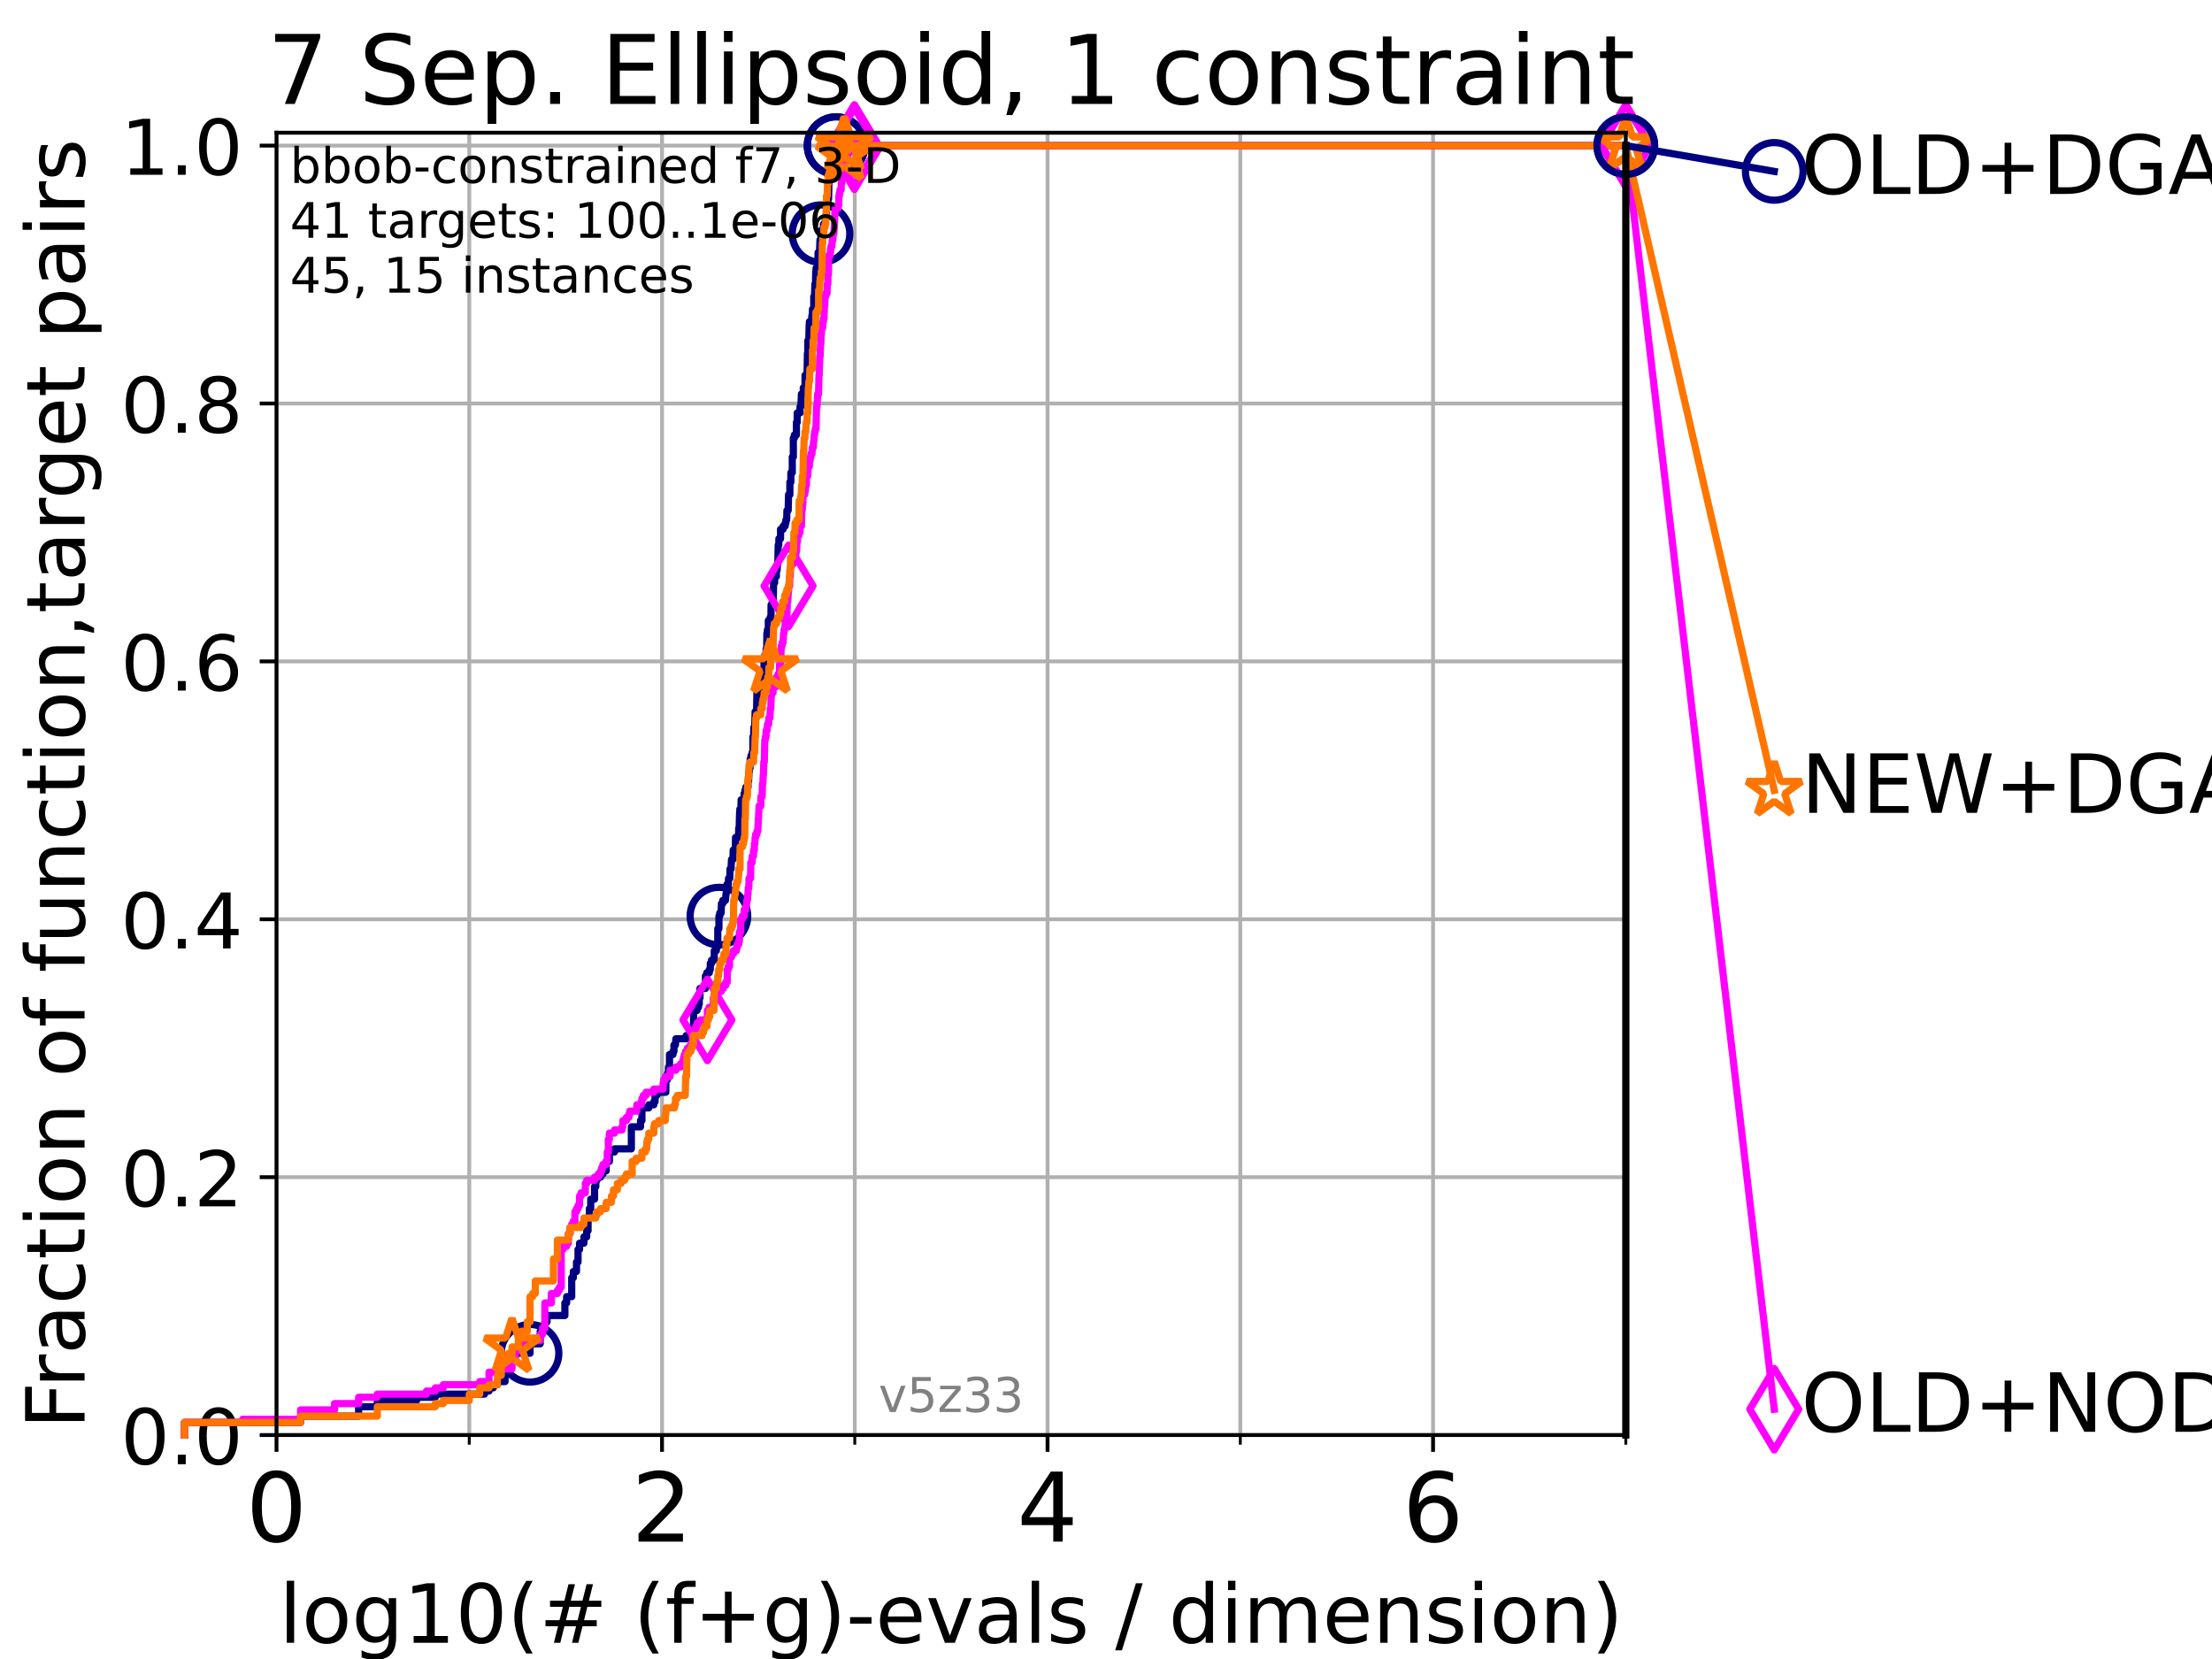 <?xml version="1.0" encoding="utf-8" standalone="no"?>
<!DOCTYPE svg PUBLIC "-//W3C//DTD SVG 1.1//EN"
  "http://www.w3.org/Graphics/SVG/1.1/DTD/svg11.dtd">
<!-- Created with matplotlib (https://matplotlib.org/) -->
<svg height="345.6pt" version="1.1" viewBox="0 0 460.8 345.6" width="460.8pt" xmlns="http://www.w3.org/2000/svg" xmlns:xlink="http://www.w3.org/1999/xlink">
 <defs>
  <style type="text/css">*{stroke-linecap:butt;stroke-linejoin:round;}</style>
 </defs>
 <g id="figure_1">
  <g id="patch_1">
   <path d="M 0 345.6 
L 460.8 345.6 
L 460.8 0 
L 0 0 
z
" style="fill:#ffffff;"/>
  </g>
  <g id="axes_1">
   <g id="patch_2">
    <path d="M 57.6 298.944 
L 338.688 298.944 
L 338.688 27.648 
L 57.6 27.648 
z
" style="fill:#ffffff;"/>
   </g>
   <g id="matplotlib.axis_1">
    <g id="xtick_1">
     <g id="line2d_1">
      <path clip-path="url(#pd91bbd1bfb)" d="M 57.6 298.944 
L 57.6 27.648 
" style="fill:none;stroke:#b0b0b0;stroke-linecap:square;stroke-width:0.8;"/>
     </g>
     <g id="line2d_2">
      <defs>
       <path d="M 0 0 
L 0 3.5 
" id="m9841eab562" style="stroke:#000000;stroke-width:0.8;"/>
      </defs>
      <g>
       <use style="stroke:#000000;stroke-width:0.8;" x="57.6" xlink:href="#m9841eab562" y="298.944"/>
      </g>
     </g>
     <g id="text_1">
      <!-- 0 -->
      <g transform="translate(51.237 321.141)scale(0.2 -0.2)">
       <defs>
        <path d="M 31.781 66.406 
Q 24.172 66.406 20.328 58.906 
Q 16.5 51.422 16.5 36.375 
Q 16.5 21.391 20.328 13.891 
Q 24.172 6.391 31.781 6.391 
Q 39.453 6.391 43.281 13.891 
Q 47.125 21.391 47.125 36.375 
Q 47.125 51.422 43.281 58.906 
Q 39.453 66.406 31.781 66.406 
z
M 31.781 74.219 
Q 44.047 74.219 50.516 64.516 
Q 56.984 54.828 56.984 36.375 
Q 56.984 17.969 50.516 8.266 
Q 44.047 -1.422 31.781 -1.422 
Q 19.531 -1.422 13.062 8.266 
Q 6.594 17.969 6.594 36.375 
Q 6.594 54.828 13.062 64.516 
Q 19.531 74.219 31.781 74.219 
z
" id="DejaVuSans-48"/>
       </defs>
       <use xlink:href="#DejaVuSans-48"/>
      </g>
     </g>
    </g>
    <g id="xtick_2">
     <g id="line2d_3">
      <path clip-path="url(#pd91bbd1bfb)" d="M 137.911 298.944 
L 137.911 27.648 
" style="fill:none;stroke:#b0b0b0;stroke-linecap:square;stroke-width:0.8;"/>
     </g>
     <g id="line2d_4">
      <g>
       <use style="stroke:#000000;stroke-width:0.8;" x="137.911" xlink:href="#m9841eab562" y="298.944"/>
      </g>
     </g>
     <g id="text_2">
      <!-- 2 -->
      <g transform="translate(131.548 321.141)scale(0.2 -0.2)">
       <defs>
        <path d="M 19.188 8.297 
L 53.609 8.297 
L 53.609 0 
L 7.328 0 
L 7.328 8.297 
Q 12.938 14.109 22.625 23.891 
Q 32.328 33.688 34.812 36.531 
Q 39.547 41.844 41.422 45.531 
Q 43.312 49.219 43.312 52.781 
Q 43.312 58.594 39.234 62.25 
Q 35.156 65.922 28.609 65.922 
Q 23.969 65.922 18.812 64.312 
Q 13.672 62.703 7.812 59.422 
L 7.812 69.391 
Q 13.766 71.781 18.938 73 
Q 24.125 74.219 28.422 74.219 
Q 39.75 74.219 46.484 68.547 
Q 53.219 62.891 53.219 53.422 
Q 53.219 48.922 51.531 44.891 
Q 49.859 40.875 45.406 35.406 
Q 44.188 33.984 37.641 27.219 
Q 31.109 20.453 19.188 8.297 
z
" id="DejaVuSans-50"/>
       </defs>
       <use xlink:href="#DejaVuSans-50"/>
      </g>
     </g>
    </g>
    <g id="xtick_3">
     <g id="line2d_5">
      <path clip-path="url(#pd91bbd1bfb)" d="M 218.222 298.944 
L 218.222 27.648 
" style="fill:none;stroke:#b0b0b0;stroke-linecap:square;stroke-width:0.8;"/>
     </g>
     <g id="line2d_6">
      <g>
       <use style="stroke:#000000;stroke-width:0.8;" x="218.222" xlink:href="#m9841eab562" y="298.944"/>
      </g>
     </g>
     <g id="text_3">
      <!-- 4 -->
      <g transform="translate(211.859 321.141)scale(0.2 -0.2)">
       <defs>
        <path d="M 37.797 64.312 
L 12.891 25.391 
L 37.797 25.391 
z
M 35.203 72.906 
L 47.609 72.906 
L 47.609 25.391 
L 58.016 25.391 
L 58.016 17.188 
L 47.609 17.188 
L 47.609 0 
L 37.797 0 
L 37.797 17.188 
L 4.891 17.188 
L 4.891 26.703 
z
" id="DejaVuSans-52"/>
       </defs>
       <use xlink:href="#DejaVuSans-52"/>
      </g>
     </g>
    </g>
    <g id="xtick_4">
     <g id="line2d_7">
      <path clip-path="url(#pd91bbd1bfb)" d="M 298.533 298.944 
L 298.533 27.648 
" style="fill:none;stroke:#b0b0b0;stroke-linecap:square;stroke-width:0.8;"/>
     </g>
     <g id="line2d_8">
      <g>
       <use style="stroke:#000000;stroke-width:0.8;" x="298.533" xlink:href="#m9841eab562" y="298.944"/>
      </g>
     </g>
     <g id="text_4">
      <!-- 6 -->
      <g transform="translate(292.17 321.141)scale(0.2 -0.2)">
       <defs>
        <path d="M 33.016 40.375 
Q 26.375 40.375 22.484 35.828 
Q 18.609 31.297 18.609 23.391 
Q 18.609 15.531 22.484 10.953 
Q 26.375 6.391 33.016 6.391 
Q 39.656 6.391 43.531 10.953 
Q 47.406 15.531 47.406 23.391 
Q 47.406 31.297 43.531 35.828 
Q 39.656 40.375 33.016 40.375 
z
M 52.594 71.297 
L 52.594 62.312 
Q 48.875 64.062 45.094 64.984 
Q 41.312 65.922 37.594 65.922 
Q 27.828 65.922 22.672 59.328 
Q 17.531 52.734 16.797 39.406 
Q 19.672 43.656 24.016 45.922 
Q 28.375 48.188 33.594 48.188 
Q 44.578 48.188 50.953 41.516 
Q 57.328 34.859 57.328 23.391 
Q 57.328 12.156 50.688 5.359 
Q 44.047 -1.422 33.016 -1.422 
Q 20.359 -1.422 13.672 8.266 
Q 6.984 17.969 6.984 36.375 
Q 6.984 53.656 15.188 63.938 
Q 23.391 74.219 37.203 74.219 
Q 40.922 74.219 44.703 73.484 
Q 48.484 72.75 52.594 71.297 
z
" id="DejaVuSans-54"/>
       </defs>
       <use xlink:href="#DejaVuSans-54"/>
      </g>
     </g>
    </g>
    <g id="xtick_5">
     <g id="line2d_9">
      <path clip-path="url(#pd91bbd1bfb)" d="M 97.755 298.944 
L 97.755 27.648 
" style="fill:none;stroke:#b0b0b0;stroke-linecap:square;stroke-width:0.8;"/>
     </g>
     <g id="line2d_10">
      <defs>
       <path d="M 0 0 
L 0 2 
" id="m2508a7c933" style="stroke:#000000;stroke-width:0.6;"/>
      </defs>
      <g>
       <use style="stroke:#000000;stroke-width:0.6;" x="97.755" xlink:href="#m2508a7c933" y="298.944"/>
      </g>
     </g>
    </g>
    <g id="xtick_6">
     <g id="line2d_11">
      <path clip-path="url(#pd91bbd1bfb)" d="M 178.066 298.944 
L 178.066 27.648 
" style="fill:none;stroke:#b0b0b0;stroke-linecap:square;stroke-width:0.8;"/>
     </g>
     <g id="line2d_12">
      <g>
       <use style="stroke:#000000;stroke-width:0.6;" x="178.066" xlink:href="#m2508a7c933" y="298.944"/>
      </g>
     </g>
    </g>
    <g id="xtick_7">
     <g id="line2d_13">
      <path clip-path="url(#pd91bbd1bfb)" d="M 258.377 298.944 
L 258.377 27.648 
" style="fill:none;stroke:#b0b0b0;stroke-linecap:square;stroke-width:0.8;"/>
     </g>
     <g id="line2d_14">
      <g>
       <use style="stroke:#000000;stroke-width:0.6;" x="258.377" xlink:href="#m2508a7c933" y="298.944"/>
      </g>
     </g>
    </g>
    <g id="xtick_8">
     <g id="line2d_15">
      <path clip-path="url(#pd91bbd1bfb)" d="M 338.688 298.944 
L 338.688 27.648 
" style="fill:none;stroke:#b0b0b0;stroke-linecap:square;stroke-width:0.8;"/>
     </g>
     <g id="line2d_16">
      <g>
       <use style="stroke:#000000;stroke-width:0.6;" x="338.688" xlink:href="#m2508a7c933" y="298.944"/>
      </g>
     </g>
    </g>
    <g id="text_5">
     <!-- log10(# (f+g)-evals / dimension) -->
     <g transform="translate(58.145 342.218)scale(0.17 -0.17)">
      <defs>
       <path d="M 9.422 75.984 
L 18.406 75.984 
L 18.406 0 
L 9.422 0 
z
" id="DejaVuSans-108"/>
       <path d="M 30.609 48.391 
Q 23.391 48.391 19.188 42.75 
Q 14.984 37.109 14.984 27.297 
Q 14.984 17.484 19.156 11.844 
Q 23.344 6.203 30.609 6.203 
Q 37.797 6.203 41.984 11.859 
Q 46.188 17.531 46.188 27.297 
Q 46.188 37.016 41.984 42.703 
Q 37.797 48.391 30.609 48.391 
z
M 30.609 56 
Q 42.328 56 49.016 48.375 
Q 55.719 40.766 55.719 27.297 
Q 55.719 13.875 49.016 6.219 
Q 42.328 -1.422 30.609 -1.422 
Q 18.844 -1.422 12.172 6.219 
Q 5.516 13.875 5.516 27.297 
Q 5.516 40.766 12.172 48.375 
Q 18.844 56 30.609 56 
z
" id="DejaVuSans-111"/>
       <path d="M 45.406 27.984 
Q 45.406 37.75 41.375 43.109 
Q 37.359 48.484 30.078 48.484 
Q 22.859 48.484 18.828 43.109 
Q 14.797 37.75 14.797 27.984 
Q 14.797 18.266 18.828 12.891 
Q 22.859 7.516 30.078 7.516 
Q 37.359 7.516 41.375 12.891 
Q 45.406 18.266 45.406 27.984 
z
M 54.391 6.781 
Q 54.391 -7.172 48.188 -13.984 
Q 42 -20.797 29.203 -20.797 
Q 24.469 -20.797 20.266 -20.094 
Q 16.062 -19.391 12.109 -17.922 
L 12.109 -9.188 
Q 16.062 -11.328 19.922 -12.344 
Q 23.781 -13.375 27.781 -13.375 
Q 36.625 -13.375 41.016 -8.766 
Q 45.406 -4.156 45.406 5.172 
L 45.406 9.625 
Q 42.625 4.781 38.281 2.391 
Q 33.938 0 27.875 0 
Q 17.828 0 11.672 7.656 
Q 5.516 15.328 5.516 27.984 
Q 5.516 40.672 11.672 48.328 
Q 17.828 56 27.875 56 
Q 33.938 56 38.281 53.609 
Q 42.625 51.219 45.406 46.391 
L 45.406 54.688 
L 54.391 54.688 
z
" id="DejaVuSans-103"/>
       <path d="M 12.406 8.297 
L 28.516 8.297 
L 28.516 63.922 
L 10.984 60.406 
L 10.984 69.391 
L 28.422 72.906 
L 38.281 72.906 
L 38.281 8.297 
L 54.391 8.297 
L 54.391 0 
L 12.406 0 
z
" id="DejaVuSans-49"/>
       <path d="M 31 75.875 
Q 24.469 64.656 21.281 53.656 
Q 18.109 42.672 18.109 31.391 
Q 18.109 20.125 21.312 9.062 
Q 24.516 -2 31 -13.188 
L 23.188 -13.188 
Q 15.875 -1.703 12.234 9.375 
Q 8.594 20.453 8.594 31.391 
Q 8.594 42.281 12.203 53.312 
Q 15.828 64.359 23.188 75.875 
z
" id="DejaVuSans-40"/>
       <path d="M 51.125 44 
L 36.922 44 
L 32.812 27.688 
L 47.125 27.688 
z
M 43.797 71.781 
L 38.719 51.516 
L 52.984 51.516 
L 58.109 71.781 
L 65.922 71.781 
L 60.891 51.516 
L 76.125 51.516 
L 76.125 44 
L 58.984 44 
L 54.984 27.688 
L 70.516 27.688 
L 70.516 20.219 
L 53.078 20.219 
L 48 0 
L 40.188 0 
L 45.219 20.219 
L 30.906 20.219 
L 25.875 0 
L 18.016 0 
L 23.094 20.219 
L 7.719 20.219 
L 7.719 27.688 
L 24.906 27.688 
L 29 44 
L 13.281 44 
L 13.281 51.516 
L 30.906 51.516 
L 35.891 71.781 
z
" id="DejaVuSans-35"/>
       <path id="DejaVuSans-32"/>
       <path d="M 37.109 75.984 
L 37.109 68.5 
L 28.516 68.5 
Q 23.688 68.5 21.797 66.547 
Q 19.922 64.594 19.922 59.516 
L 19.922 54.688 
L 34.719 54.688 
L 34.719 47.703 
L 19.922 47.703 
L 19.922 0 
L 10.891 0 
L 10.891 47.703 
L 2.297 47.703 
L 2.297 54.688 
L 10.891 54.688 
L 10.891 58.5 
Q 10.891 67.625 15.141 71.797 
Q 19.391 75.984 28.609 75.984 
z
" id="DejaVuSans-102"/>
       <path d="M 46 62.703 
L 46 35.5 
L 73.188 35.5 
L 73.188 27.203 
L 46 27.203 
L 46 0 
L 37.797 0 
L 37.797 27.203 
L 10.594 27.203 
L 10.594 35.5 
L 37.797 35.5 
L 37.797 62.703 
z
" id="DejaVuSans-43"/>
       <path d="M 8.016 75.875 
L 15.828 75.875 
Q 23.141 64.359 26.781 53.312 
Q 30.422 42.281 30.422 31.391 
Q 30.422 20.453 26.781 9.375 
Q 23.141 -1.703 15.828 -13.188 
L 8.016 -13.188 
Q 14.5 -2 17.703 9.062 
Q 20.906 20.125 20.906 31.391 
Q 20.906 42.672 17.703 53.656 
Q 14.5 64.656 8.016 75.875 
z
" id="DejaVuSans-41"/>
       <path d="M 4.891 31.391 
L 31.203 31.391 
L 31.203 23.391 
L 4.891 23.391 
z
" id="DejaVuSans-45"/>
       <path d="M 56.203 29.594 
L 56.203 25.203 
L 14.891 25.203 
Q 15.484 15.922 20.484 11.062 
Q 25.484 6.203 34.422 6.203 
Q 39.594 6.203 44.453 7.469 
Q 49.312 8.734 54.109 11.281 
L 54.109 2.781 
Q 49.266 0.734 44.188 -0.344 
Q 39.109 -1.422 33.891 -1.422 
Q 20.797 -1.422 13.156 6.188 
Q 5.516 13.812 5.516 26.812 
Q 5.516 40.234 12.766 48.109 
Q 20.016 56 32.328 56 
Q 43.359 56 49.781 48.891 
Q 56.203 41.797 56.203 29.594 
z
M 47.219 32.234 
Q 47.125 39.594 43.094 43.984 
Q 39.062 48.391 32.422 48.391 
Q 24.906 48.391 20.391 44.141 
Q 15.875 39.891 15.188 32.172 
z
" id="DejaVuSans-101"/>
       <path d="M 2.984 54.688 
L 12.5 54.688 
L 29.594 8.797 
L 46.688 54.688 
L 56.203 54.688 
L 35.688 0 
L 23.484 0 
z
" id="DejaVuSans-118"/>
       <path d="M 34.281 27.484 
Q 23.391 27.484 19.188 25 
Q 14.984 22.516 14.984 16.5 
Q 14.984 11.719 18.141 8.906 
Q 21.297 6.109 26.703 6.109 
Q 34.188 6.109 38.703 11.406 
Q 43.219 16.703 43.219 25.484 
L 43.219 27.484 
z
M 52.203 31.203 
L 52.203 0 
L 43.219 0 
L 43.219 8.297 
Q 40.141 3.328 35.547 0.953 
Q 30.953 -1.422 24.312 -1.422 
Q 15.922 -1.422 10.953 3.297 
Q 6 8.016 6 15.922 
Q 6 25.141 12.172 29.828 
Q 18.359 34.516 30.609 34.516 
L 43.219 34.516 
L 43.219 35.406 
Q 43.219 41.609 39.141 45 
Q 35.062 48.391 27.688 48.391 
Q 23 48.391 18.547 47.266 
Q 14.109 46.141 10.016 43.891 
L 10.016 52.203 
Q 14.938 54.109 19.578 55.047 
Q 24.219 56 28.609 56 
Q 40.484 56 46.344 49.844 
Q 52.203 43.703 52.203 31.203 
z
" id="DejaVuSans-97"/>
       <path d="M 44.281 53.078 
L 44.281 44.578 
Q 40.484 46.531 36.375 47.5 
Q 32.281 48.484 27.875 48.484 
Q 21.188 48.484 17.844 46.438 
Q 14.5 44.391 14.5 40.281 
Q 14.5 37.156 16.891 35.375 
Q 19.281 33.594 26.516 31.984 
L 29.594 31.297 
Q 39.156 29.25 43.188 25.516 
Q 47.219 21.781 47.219 15.094 
Q 47.219 7.469 41.188 3.016 
Q 35.156 -1.422 24.609 -1.422 
Q 20.219 -1.422 15.453 -0.562 
Q 10.688 0.297 5.422 2 
L 5.422 11.281 
Q 10.406 8.688 15.234 7.391 
Q 20.062 6.109 24.812 6.109 
Q 31.156 6.109 34.562 8.281 
Q 37.984 10.453 37.984 14.406 
Q 37.984 18.062 35.516 20.016 
Q 33.062 21.969 24.703 23.781 
L 21.578 24.516 
Q 13.234 26.266 9.516 29.906 
Q 5.812 33.547 5.812 39.891 
Q 5.812 47.609 11.281 51.797 
Q 16.75 56 26.812 56 
Q 31.781 56 36.172 55.266 
Q 40.578 54.547 44.281 53.078 
z
" id="DejaVuSans-115"/>
       <path d="M 25.391 72.906 
L 33.688 72.906 
L 8.297 -9.281 
L 0 -9.281 
z
" id="DejaVuSans-47"/>
       <path d="M 45.406 46.391 
L 45.406 75.984 
L 54.391 75.984 
L 54.391 0 
L 45.406 0 
L 45.406 8.203 
Q 42.578 3.328 38.25 0.953 
Q 33.938 -1.422 27.875 -1.422 
Q 17.969 -1.422 11.734 6.484 
Q 5.516 14.406 5.516 27.297 
Q 5.516 40.188 11.734 48.094 
Q 17.969 56 27.875 56 
Q 33.938 56 38.25 53.625 
Q 42.578 51.266 45.406 46.391 
z
M 14.797 27.297 
Q 14.797 17.391 18.875 11.75 
Q 22.953 6.109 30.078 6.109 
Q 37.203 6.109 41.297 11.75 
Q 45.406 17.391 45.406 27.297 
Q 45.406 37.203 41.297 42.844 
Q 37.203 48.484 30.078 48.484 
Q 22.953 48.484 18.875 42.844 
Q 14.797 37.203 14.797 27.297 
z
" id="DejaVuSans-100"/>
       <path d="M 9.422 54.688 
L 18.406 54.688 
L 18.406 0 
L 9.422 0 
z
M 9.422 75.984 
L 18.406 75.984 
L 18.406 64.594 
L 9.422 64.594 
z
" id="DejaVuSans-105"/>
       <path d="M 52 44.188 
Q 55.375 50.25 60.062 53.125 
Q 64.75 56 71.094 56 
Q 79.641 56 84.281 50.016 
Q 88.922 44.047 88.922 33.016 
L 88.922 0 
L 79.891 0 
L 79.891 32.719 
Q 79.891 40.578 77.094 44.375 
Q 74.312 48.188 68.609 48.188 
Q 61.625 48.188 57.562 43.547 
Q 53.516 38.922 53.516 30.906 
L 53.516 0 
L 44.484 0 
L 44.484 32.719 
Q 44.484 40.625 41.703 44.406 
Q 38.922 48.188 33.109 48.188 
Q 26.219 48.188 22.156 43.531 
Q 18.109 38.875 18.109 30.906 
L 18.109 0 
L 9.078 0 
L 9.078 54.688 
L 18.109 54.688 
L 18.109 46.188 
Q 21.188 51.219 25.484 53.609 
Q 29.781 56 35.688 56 
Q 41.656 56 45.828 52.969 
Q 50 49.953 52 44.188 
z
" id="DejaVuSans-109"/>
       <path d="M 54.891 33.016 
L 54.891 0 
L 45.906 0 
L 45.906 32.719 
Q 45.906 40.484 42.875 44.328 
Q 39.844 48.188 33.797 48.188 
Q 26.516 48.188 22.312 43.547 
Q 18.109 38.922 18.109 30.906 
L 18.109 0 
L 9.078 0 
L 9.078 54.688 
L 18.109 54.688 
L 18.109 46.188 
Q 21.344 51.125 25.703 53.562 
Q 30.078 56 35.797 56 
Q 45.219 56 50.047 50.172 
Q 54.891 44.344 54.891 33.016 
z
" id="DejaVuSans-110"/>
      </defs>
      <use xlink:href="#DejaVuSans-108"/>
      <use x="27.783" xlink:href="#DejaVuSans-111"/>
      <use x="88.965" xlink:href="#DejaVuSans-103"/>
      <use x="152.441" xlink:href="#DejaVuSans-49"/>
      <use x="216.064" xlink:href="#DejaVuSans-48"/>
      <use x="279.688" xlink:href="#DejaVuSans-40"/>
      <use x="318.701" xlink:href="#DejaVuSans-35"/>
      <use x="402.49" xlink:href="#DejaVuSans-32"/>
      <use x="434.277" xlink:href="#DejaVuSans-40"/>
      <use x="473.291" xlink:href="#DejaVuSans-102"/>
      <use x="508.496" xlink:href="#DejaVuSans-43"/>
      <use x="592.285" xlink:href="#DejaVuSans-103"/>
      <use x="655.762" xlink:href="#DejaVuSans-41"/>
      <use x="694.775" xlink:href="#DejaVuSans-45"/>
      <use x="730.859" xlink:href="#DejaVuSans-101"/>
      <use x="792.383" xlink:href="#DejaVuSans-118"/>
      <use x="851.562" xlink:href="#DejaVuSans-97"/>
      <use x="912.842" xlink:href="#DejaVuSans-108"/>
      <use x="940.625" xlink:href="#DejaVuSans-115"/>
      <use x="992.725" xlink:href="#DejaVuSans-32"/>
      <use x="1024.512" xlink:href="#DejaVuSans-47"/>
      <use x="1058.203" xlink:href="#DejaVuSans-32"/>
      <use x="1089.99" xlink:href="#DejaVuSans-100"/>
      <use x="1153.467" xlink:href="#DejaVuSans-105"/>
      <use x="1181.25" xlink:href="#DejaVuSans-109"/>
      <use x="1278.662" xlink:href="#DejaVuSans-101"/>
      <use x="1340.186" xlink:href="#DejaVuSans-110"/>
      <use x="1403.564" xlink:href="#DejaVuSans-115"/>
      <use x="1455.664" xlink:href="#DejaVuSans-105"/>
      <use x="1483.447" xlink:href="#DejaVuSans-111"/>
      <use x="1544.629" xlink:href="#DejaVuSans-110"/>
      <use x="1608.008" xlink:href="#DejaVuSans-41"/>
     </g>
    </g>
   </g>
   <g id="matplotlib.axis_2">
    <g id="ytick_1">
     <g id="line2d_17">
      <path clip-path="url(#pd91bbd1bfb)" d="M 57.6 298.944 
L 338.688 298.944 
" style="fill:none;stroke:#b0b0b0;stroke-linecap:square;stroke-width:0.8;"/>
     </g>
     <g id="line2d_18">
      <defs>
       <path d="M 0 0 
L -3.5 0 
" id="m73c981ee51" style="stroke:#000000;stroke-width:0.8;"/>
      </defs>
      <g>
       <use style="stroke:#000000;stroke-width:0.8;" x="57.6" xlink:href="#m73c981ee51" y="298.944"/>
      </g>
     </g>
     <g id="text_6">
      <!-- 0.0 -->
      <g transform="translate(25.155 305.023)scale(0.16 -0.16)">
       <defs>
        <path d="M 10.688 12.406 
L 21 12.406 
L 21 0 
L 10.688 0 
z
" id="DejaVuSans-46"/>
       </defs>
       <use xlink:href="#DejaVuSans-48"/>
       <use x="63.623" xlink:href="#DejaVuSans-46"/>
       <use x="95.41" xlink:href="#DejaVuSans-48"/>
      </g>
     </g>
    </g>
    <g id="ytick_2">
     <g id="line2d_19">
      <path clip-path="url(#pd91bbd1bfb)" d="M 57.6 245.222 
L 338.688 245.222 
" style="fill:none;stroke:#b0b0b0;stroke-linecap:square;stroke-width:0.8;"/>
     </g>
     <g id="line2d_20">
      <g>
       <use style="stroke:#000000;stroke-width:0.8;" x="57.6" xlink:href="#m73c981ee51" y="245.222"/>
      </g>
     </g>
     <g id="text_7">
      <!-- 0.2 -->
      <g transform="translate(25.155 251.301)scale(0.16 -0.16)">
       <use xlink:href="#DejaVuSans-48"/>
       <use x="63.623" xlink:href="#DejaVuSans-46"/>
       <use x="95.41" xlink:href="#DejaVuSans-50"/>
      </g>
     </g>
    </g>
    <g id="ytick_3">
     <g id="line2d_21">
      <path clip-path="url(#pd91bbd1bfb)" d="M 57.6 191.5 
L 338.688 191.5 
" style="fill:none;stroke:#b0b0b0;stroke-linecap:square;stroke-width:0.8;"/>
     </g>
     <g id="line2d_22">
      <g>
       <use style="stroke:#000000;stroke-width:0.8;" x="57.6" xlink:href="#m73c981ee51" y="191.5"/>
      </g>
     </g>
     <g id="text_8">
      <!-- 0.4 -->
      <g transform="translate(25.155 197.579)scale(0.16 -0.16)">
       <use xlink:href="#DejaVuSans-48"/>
       <use x="63.623" xlink:href="#DejaVuSans-46"/>
       <use x="95.41" xlink:href="#DejaVuSans-52"/>
      </g>
     </g>
    </g>
    <g id="ytick_4">
     <g id="line2d_23">
      <path clip-path="url(#pd91bbd1bfb)" d="M 57.6 137.778 
L 338.688 137.778 
" style="fill:none;stroke:#b0b0b0;stroke-linecap:square;stroke-width:0.8;"/>
     </g>
     <g id="line2d_24">
      <g>
       <use style="stroke:#000000;stroke-width:0.8;" x="57.6" xlink:href="#m73c981ee51" y="137.778"/>
      </g>
     </g>
     <g id="text_9">
      <!-- 0.6 -->
      <g transform="translate(25.155 143.857)scale(0.16 -0.16)">
       <use xlink:href="#DejaVuSans-48"/>
       <use x="63.623" xlink:href="#DejaVuSans-46"/>
       <use x="95.41" xlink:href="#DejaVuSans-54"/>
      </g>
     </g>
    </g>
    <g id="ytick_5">
     <g id="line2d_25">
      <path clip-path="url(#pd91bbd1bfb)" d="M 57.6 84.056 
L 338.688 84.056 
" style="fill:none;stroke:#b0b0b0;stroke-linecap:square;stroke-width:0.8;"/>
     </g>
     <g id="line2d_26">
      <g>
       <use style="stroke:#000000;stroke-width:0.8;" x="57.6" xlink:href="#m73c981ee51" y="84.056"/>
      </g>
     </g>
     <g id="text_10">
      <!-- 0.8 -->
      <g transform="translate(25.155 90.135)scale(0.16 -0.16)">
       <defs>
        <path d="M 31.781 34.625 
Q 24.75 34.625 20.719 30.859 
Q 16.703 27.094 16.703 20.516 
Q 16.703 13.922 20.719 10.156 
Q 24.75 6.391 31.781 6.391 
Q 38.812 6.391 42.859 10.172 
Q 46.922 13.969 46.922 20.516 
Q 46.922 27.094 42.891 30.859 
Q 38.875 34.625 31.781 34.625 
z
M 21.922 38.812 
Q 15.578 40.375 12.031 44.719 
Q 8.5 49.078 8.5 55.328 
Q 8.5 64.062 14.719 69.141 
Q 20.953 74.219 31.781 74.219 
Q 42.672 74.219 48.875 69.141 
Q 55.078 64.062 55.078 55.328 
Q 55.078 49.078 51.531 44.719 
Q 48 40.375 41.703 38.812 
Q 48.828 37.156 52.797 32.312 
Q 56.781 27.484 56.781 20.516 
Q 56.781 9.906 50.312 4.234 
Q 43.844 -1.422 31.781 -1.422 
Q 19.734 -1.422 13.25 4.234 
Q 6.781 9.906 6.781 20.516 
Q 6.781 27.484 10.781 32.312 
Q 14.797 37.156 21.922 38.812 
z
M 18.312 54.391 
Q 18.312 48.734 21.844 45.562 
Q 25.391 42.391 31.781 42.391 
Q 38.141 42.391 41.719 45.562 
Q 45.312 48.734 45.312 54.391 
Q 45.312 60.062 41.719 63.234 
Q 38.141 66.406 31.781 66.406 
Q 25.391 66.406 21.844 63.234 
Q 18.312 60.062 18.312 54.391 
z
" id="DejaVuSans-56"/>
       </defs>
       <use xlink:href="#DejaVuSans-48"/>
       <use x="63.623" xlink:href="#DejaVuSans-46"/>
       <use x="95.41" xlink:href="#DejaVuSans-56"/>
      </g>
     </g>
    </g>
    <g id="ytick_6">
     <g id="line2d_27">
      <path clip-path="url(#pd91bbd1bfb)" d="M 57.6 30.334 
L 338.688 30.334 
" style="fill:none;stroke:#b0b0b0;stroke-linecap:square;stroke-width:0.8;"/>
     </g>
     <g id="line2d_28">
      <g>
       <use style="stroke:#000000;stroke-width:0.8;" x="57.6" xlink:href="#m73c981ee51" y="30.334"/>
      </g>
     </g>
     <g id="text_11">
      <!-- 1.0 -->
      <g transform="translate(25.155 36.413)scale(0.16 -0.16)">
       <use xlink:href="#DejaVuSans-49"/>
       <use x="63.623" xlink:href="#DejaVuSans-46"/>
       <use x="95.41" xlink:href="#DejaVuSans-48"/>
      </g>
     </g>
    </g>
    <g id="text_12">
     <!-- Fraction of function,target pairs -->
     <g transform="translate(17.62 297.681)rotate(-90)scale(0.17 -0.17)">
      <defs>
       <path d="M 9.812 72.906 
L 51.703 72.906 
L 51.703 64.594 
L 19.672 64.594 
L 19.672 43.109 
L 48.578 43.109 
L 48.578 34.812 
L 19.672 34.812 
L 19.672 0 
L 9.812 0 
z
" id="DejaVuSans-70"/>
       <path d="M 41.109 46.297 
Q 39.594 47.172 37.812 47.578 
Q 36.031 48 33.891 48 
Q 26.266 48 22.188 43.047 
Q 18.109 38.094 18.109 28.812 
L 18.109 0 
L 9.078 0 
L 9.078 54.688 
L 18.109 54.688 
L 18.109 46.188 
Q 20.953 51.172 25.484 53.578 
Q 30.031 56 36.531 56 
Q 37.453 56 38.578 55.875 
Q 39.703 55.766 41.062 55.516 
z
" id="DejaVuSans-114"/>
       <path d="M 48.781 52.594 
L 48.781 44.188 
Q 44.969 46.297 41.141 47.344 
Q 37.312 48.391 33.406 48.391 
Q 24.656 48.391 19.812 42.844 
Q 14.984 37.312 14.984 27.297 
Q 14.984 17.281 19.812 11.734 
Q 24.656 6.203 33.406 6.203 
Q 37.312 6.203 41.141 7.25 
Q 44.969 8.297 48.781 10.406 
L 48.781 2.094 
Q 45.016 0.344 40.984 -0.531 
Q 36.969 -1.422 32.422 -1.422 
Q 20.062 -1.422 12.781 6.344 
Q 5.516 14.109 5.516 27.297 
Q 5.516 40.672 12.859 48.328 
Q 20.219 56 33.016 56 
Q 37.156 56 41.109 55.141 
Q 45.062 54.297 48.781 52.594 
z
" id="DejaVuSans-99"/>
       <path d="M 18.312 70.219 
L 18.312 54.688 
L 36.812 54.688 
L 36.812 47.703 
L 18.312 47.703 
L 18.312 18.016 
Q 18.312 11.328 20.141 9.422 
Q 21.969 7.516 27.594 7.516 
L 36.812 7.516 
L 36.812 0 
L 27.594 0 
Q 17.188 0 13.234 3.875 
Q 9.281 7.766 9.281 18.016 
L 9.281 47.703 
L 2.688 47.703 
L 2.688 54.688 
L 9.281 54.688 
L 9.281 70.219 
z
" id="DejaVuSans-116"/>
       <path d="M 8.5 21.578 
L 8.5 54.688 
L 17.484 54.688 
L 17.484 21.922 
Q 17.484 14.156 20.5 10.266 
Q 23.531 6.391 29.594 6.391 
Q 36.859 6.391 41.078 11.031 
Q 45.312 15.672 45.312 23.688 
L 45.312 54.688 
L 54.297 54.688 
L 54.297 0 
L 45.312 0 
L 45.312 8.406 
Q 42.047 3.422 37.719 1 
Q 33.406 -1.422 27.688 -1.422 
Q 18.266 -1.422 13.375 4.438 
Q 8.5 10.297 8.5 21.578 
z
M 31.109 56 
z
" id="DejaVuSans-117"/>
       <path d="M 11.719 12.406 
L 22.016 12.406 
L 22.016 4 
L 14.016 -11.625 
L 7.719 -11.625 
L 11.719 4 
z
" id="DejaVuSans-44"/>
       <path d="M 18.109 8.203 
L 18.109 -20.797 
L 9.078 -20.797 
L 9.078 54.688 
L 18.109 54.688 
L 18.109 46.391 
Q 20.953 51.266 25.266 53.625 
Q 29.594 56 35.594 56 
Q 45.562 56 51.781 48.094 
Q 58.016 40.188 58.016 27.297 
Q 58.016 14.406 51.781 6.484 
Q 45.562 -1.422 35.594 -1.422 
Q 29.594 -1.422 25.266 0.953 
Q 20.953 3.328 18.109 8.203 
z
M 48.688 27.297 
Q 48.688 37.203 44.609 42.844 
Q 40.531 48.484 33.406 48.484 
Q 26.266 48.484 22.188 42.844 
Q 18.109 37.203 18.109 27.297 
Q 18.109 17.391 22.188 11.75 
Q 26.266 6.109 33.406 6.109 
Q 40.531 6.109 44.609 11.75 
Q 48.688 17.391 48.688 27.297 
z
" id="DejaVuSans-112"/>
      </defs>
      <use xlink:href="#DejaVuSans-70"/>
      <use x="50.27" xlink:href="#DejaVuSans-114"/>
      <use x="91.383" xlink:href="#DejaVuSans-97"/>
      <use x="152.662" xlink:href="#DejaVuSans-99"/>
      <use x="207.643" xlink:href="#DejaVuSans-116"/>
      <use x="246.852" xlink:href="#DejaVuSans-105"/>
      <use x="274.635" xlink:href="#DejaVuSans-111"/>
      <use x="335.816" xlink:href="#DejaVuSans-110"/>
      <use x="399.195" xlink:href="#DejaVuSans-32"/>
      <use x="430.982" xlink:href="#DejaVuSans-111"/>
      <use x="492.164" xlink:href="#DejaVuSans-102"/>
      <use x="527.369" xlink:href="#DejaVuSans-32"/>
      <use x="559.156" xlink:href="#DejaVuSans-102"/>
      <use x="594.361" xlink:href="#DejaVuSans-117"/>
      <use x="657.74" xlink:href="#DejaVuSans-110"/>
      <use x="721.119" xlink:href="#DejaVuSans-99"/>
      <use x="776.1" xlink:href="#DejaVuSans-116"/>
      <use x="815.309" xlink:href="#DejaVuSans-105"/>
      <use x="843.092" xlink:href="#DejaVuSans-111"/>
      <use x="904.273" xlink:href="#DejaVuSans-110"/>
      <use x="967.652" xlink:href="#DejaVuSans-44"/>
      <use x="999.439" xlink:href="#DejaVuSans-116"/>
      <use x="1038.648" xlink:href="#DejaVuSans-97"/>
      <use x="1099.928" xlink:href="#DejaVuSans-114"/>
      <use x="1139.291" xlink:href="#DejaVuSans-103"/>
      <use x="1202.768" xlink:href="#DejaVuSans-101"/>
      <use x="1264.291" xlink:href="#DejaVuSans-116"/>
      <use x="1303.5" xlink:href="#DejaVuSans-32"/>
      <use x="1335.287" xlink:href="#DejaVuSans-112"/>
      <use x="1398.764" xlink:href="#DejaVuSans-97"/>
      <use x="1460.043" xlink:href="#DejaVuSans-105"/>
      <use x="1487.826" xlink:href="#DejaVuSans-114"/>
      <use x="1528.939" xlink:href="#DejaVuSans-115"/>
     </g>
    </g>
   </g>
   <g id="line2d_29">
    <defs>
     <path d="M 0 1.5 
C 0.398 1.5 0.779 1.342 1.061 1.061 
C 1.342 0.779 1.5 0.398 1.5 0 
C 1.5 -0.398 1.342 -0.779 1.061 -1.061 
C 0.779 -1.342 0.398 -1.5 0 -1.5 
C -0.398 -1.5 -0.779 -1.342 -1.061 -1.061 
C -1.342 -0.779 -1.5 -0.398 -1.5 0 
C -1.5 0.398 -1.342 0.779 -1.061 1.061 
C -0.779 1.342 -0.398 1.5 0 1.5 
z
" id="m17da2507e0" style="stroke:#000080;"/>
    </defs>
    <g>
     <use style="fill:#000080;stroke:#000080;" x="174.175" xlink:href="#m17da2507e0" y="30.334"/>
     <use style="fill:#000080;stroke:#000080;" x="174.175" xlink:href="#m17da2507e0" y="30.334"/>
    </g>
   </g>
   <g id="line2d_30">
    <path d="M 38.441 298.944 
L 38.441 296.323 
L 62.617 296.323 
L 62.617 295.013 
L 74.705 295.013 
L 74.705 293.048 
L 78.596 293.048 
L 78.596 291.737 
L 86.793 291.737 
L 86.793 291.082 
L 90.684 291.082 
L 90.684 290.427 
L 100.935 290.427 
L 100.935 289.772 
L 101.878 289.772 
L 101.878 289.117 
L 102.772 289.117 
L 102.772 288.462 
L 103.623 288.462 
L 103.623 287.807 
L 105.21 287.807 
L 105.21 285.841 
L 105.952 285.841 
L 105.952 283.22 
L 106.664 283.22 
L 106.664 282.565 
L 107.348 282.565 
L 107.348 281.91 
L 110.415 281.91 
L 110.415 279.945 
L 112.532 279.945 
L 112.532 277.324 
L 113.023 277.324 
L 113.023 276.669 
L 113.501 276.669 
L 113.501 275.359 
L 113.966 275.359 
L 113.966 274.048 
L 117.673 274.048 
L 117.673 271.428 
L 118.04 271.428 
L 118.04 270.118 
L 119.097 270.118 
L 119.097 266.187 
L 119.436 266.187 
L 119.436 264.876 
L 120.094 264.876 
L 120.094 262.911 
L 120.414 262.911 
L 120.414 260.29 
L 120.728 260.29 
L 120.728 258.98 
L 121.638 258.98 
L 121.638 257.67 
L 122.22 257.67 
L 122.22 256.36 
L 122.503 256.36 
L 122.503 253.739 
L 122.782 253.739 
L 122.782 251.773 
L 123.057 251.773 
L 123.057 249.808 
L 123.856 249.808 
L 123.856 247.187 
L 124.114 247.187 
L 124.114 245.877 
L 124.369 245.877 
L 124.369 245.222 
L 125.111 245.222 
L 125.111 244.567 
L 125.589 244.567 
L 125.589 243.912 
L 126.282 243.912 
L 126.282 241.946 
L 126.948 241.946 
L 126.948 239.981 
L 128.006 239.981 
L 128.006 239.326 
L 131.524 239.326 
L 131.524 234.74 
L 133.428 234.74 
L 133.428 233.429 
L 133.726 233.429 
L 133.726 230.809 
L 135.145 230.809 
L 135.145 230.154 
L 136.202 230.154 
L 136.202 229.499 
L 136.457 229.499 
L 136.457 228.188 
L 136.832 228.188 
L 136.832 227.533 
L 138.706 227.533 
L 138.706 224.912 
L 139.036 224.912 
L 139.036 223.602 
L 139.253 223.602 
L 139.253 222.292 
L 139.467 222.292 
L 139.467 219.671 
L 140.196 219.671 
L 140.196 219.016 
L 140.399 219.016 
L 140.399 217.706 
L 140.699 217.706 
L 140.797 216.396 
L 142.928 216.396 
L 142.928 215.74 
L 144.431 215.74 
L 144.511 210.499 
L 145.213 210.499 
L 145.213 209.844 
L 145.516 209.844 
L 145.516 209.189 
L 145.666 209.189 
L 145.666 207.879 
L 145.814 207.879 
L 145.814 205.913 
L 146.958 205.913 
L 146.958 203.293 
L 147.233 203.293 
L 147.233 202.638 
L 147.77 202.638 
L 147.77 201.982 
L 147.967 201.982 
L 147.967 200.672 
L 148.226 200.672 
L 148.226 200.017 
L 148.796 200.017 
L 148.796 198.052 
L 149.226 198.052 
L 149.226 197.396 
L 149.408 197.396 
L 149.408 196.741 
L 149.527 196.741 
L 149.527 193.465 
L 149.765 193.465 
L 149.765 190.845 
L 149.941 190.845 
L 149.941 190.19 
L 150.23 190.19 
L 150.287 188.224 
L 150.571 188.224 
L 150.571 187.569 
L 151.124 187.569 
L 151.233 186.259 
L 151.287 186.259 
L 151.395 184.293 
L 151.714 184.293 
L 151.766 182.983 
L 152.027 182.983 
L 152.079 181.018 
L 152.284 181.018 
L 152.386 179.052 
L 152.687 179.052 
L 152.737 177.087 
L 153.178 177.087 
L 153.227 174.466 
L 153.844 174.466 
L 153.89 172.501 
L 153.983 172.501 
L 154.075 169.225 
L 154.121 169.225 
L 154.121 168.57 
L 154.349 168.57 
L 154.395 166.604 
L 155.016 166.604 
L 155.016 165.294 
L 155.189 165.294 
L 155.189 164.639 
L 155.361 164.639 
L 155.361 163.984 
L 155.825 163.984 
L 155.825 162.674 
L 155.95 162.674 
L 156.032 160.708 
L 156.114 160.708 
L 156.114 160.053 
L 156.236 160.053 
L 156.277 158.088 
L 156.439 158.088 
L 156.439 157.432 
L 156.678 157.432 
L 156.678 156.777 
L 156.836 156.777 
L 156.836 153.502 
L 156.992 153.502 
L 157.031 151.536 
L 157.224 151.536 
L 157.301 148.26 
L 157.604 148.26 
L 157.679 144.33 
L 158.195 144.33 
L 158.195 143.019 
L 158.872 143.019 
L 158.977 141.709 
L 159.081 141.709 
L 159.184 137.123 
L 159.321 137.123 
L 159.321 136.468 
L 159.591 136.468 
L 159.591 135.157 
L 159.725 135.157 
L 159.758 131.882 
L 159.858 131.882 
L 159.858 131.227 
L 160.055 131.227 
L 160.055 129.261 
L 160.442 129.261 
L 160.442 128.606 
L 160.601 128.606 
L 160.633 125.985 
L 160.884 125.985 
L 160.884 125.33 
L 161.07 125.33 
L 161.162 121.399 
L 161.375 121.399 
L 161.375 120.089 
L 161.735 120.089 
L 161.735 118.779 
L 161.882 118.779 
L 161.97 117.469 
L 162.029 117.469 
L 162.116 113.538 
L 162.232 113.538 
L 162.26 112.227 
L 162.602 112.227 
L 162.602 110.262 
L 163.13 110.262 
L 163.13 109.607 
L 163.563 109.607 
L 163.563 108.952 
L 163.723 108.952 
L 163.723 108.296 
L 163.881 108.296 
L 163.933 106.331 
L 164.192 106.331 
L 164.27 103.055 
L 164.549 103.055 
L 164.549 100.435 
L 164.75 100.435 
L 164.75 98.469 
L 165.047 98.469 
L 165.047 95.194 
L 165.266 95.194 
L 165.266 91.263 
L 165.483 91.263 
L 165.483 90.608 
L 165.908 90.608 
L 165.908 87.987 
L 166.071 87.987 
L 166.071 86.022 
L 166.662 86.022 
L 166.662 84.711 
L 166.84 84.711 
L 166.951 82.091 
L 167.342 82.091 
L 167.342 80.78 
L 167.704 80.78 
L 167.704 78.16 
L 168.12 78.16 
L 168.202 73.574 
L 168.284 73.574 
L 168.284 70.953 
L 168.486 70.953 
L 168.567 67.677 
L 168.607 67.677 
L 168.607 67.022 
L 169.041 67.022 
L 169.138 65.712 
L 169.235 65.712 
L 169.254 64.402 
L 169.522 64.402 
L 169.522 61.781 
L 169.673 61.781 
L 169.767 59.161 
L 169.879 59.161 
L 169.935 56.54 
L 169.99 56.54 
L 169.99 55.885 
L 170.247 55.885 
L 170.356 54.575 
L 170.374 54.575 
L 170.428 52.609 
L 170.714 52.609 
L 170.82 49.988 
L 170.995 49.988 
L 171.03 48.023 
L 171.528 48.023 
L 171.528 46.713 
L 171.912 46.713 
L 171.912 45.402 
L 172.143 45.402 
L 172.208 42.782 
L 172.354 42.782 
L 172.354 42.127 
L 172.466 42.127 
L 172.466 41.472 
L 172.61 41.472 
L 172.721 36.23 
L 172.847 36.23 
L 172.925 33.61 
L 173.402 33.61 
L 173.402 32.955 
L 173.674 32.955 
L 173.674 32.3 
L 173.852 32.3 
L 173.852 31.644 
L 174.175 31.644 
L 174.175 30.334 
L 338.688 30.334 
L 338.688 30.334 
" style="fill:none;stroke:#000080;stroke-linecap:square;stroke-width:1.5;"/>
   </g>
   <g id="line2d_31">
    <defs>
     <path d="M 0 6 
C 1.591 6 3.117 5.368 4.243 4.243 
C 5.368 3.117 6 1.591 6 0 
C 6 -1.591 5.368 -3.117 4.243 -4.243 
C 3.117 -5.368 1.591 -6 0 -6 
C -1.591 -6 -3.117 -5.368 -4.243 -4.243 
C -5.368 -3.117 -6 -1.591 -6 0 
C -6 1.591 -5.368 3.117 -4.243 4.243 
C -3.117 5.368 -1.591 6 0 6 
z
" id="m46875a7304" style="stroke:#000080;stroke-width:1.5;"/>
    </defs>
    <g>
     <use style="fill-opacity:0;stroke:#000080;stroke-width:1.5;" x="110.415" xlink:href="#m46875a7304" y="281.91"/>
     <use style="fill-opacity:0;stroke:#000080;stroke-width:1.5;" x="149.765" xlink:href="#m46875a7304" y="190.845"/>
     <use style="fill-opacity:0;stroke:#000080;stroke-width:1.5;" x="171.03" xlink:href="#m46875a7304" y="48.678"/>
     <use style="fill-opacity:0;stroke:#000080;stroke-width:1.5;" x="174.175" xlink:href="#m46875a7304" y="30.334"/>
     <use style="fill-opacity:0;stroke:#000080;stroke-width:1.5;" x="174.175" xlink:href="#m46875a7304" y="30.334"/>
     <use style="fill-opacity:0;stroke:#000080;stroke-width:1.5;" x="338.688" xlink:href="#m46875a7304" y="30.334"/>
    </g>
   </g>
   <g id="line2d_32">
    <path style="fill:none;stroke:#000080;stroke-linecap:square;stroke-width:1.5;"/>
    <g/>
   </g>
   <g id="line2d_33">
    <defs>
     <path d="M 0 1.5 
C 0.398 1.5 0.779 1.342 1.061 1.061 
C 1.342 0.779 1.5 0.398 1.5 0 
C 1.5 -0.398 1.342 -0.779 1.061 -1.061 
C 0.779 -1.342 0.398 -1.5 0 -1.5 
C -0.398 -1.5 -0.779 -1.342 -1.061 -1.061 
C -1.342 -0.779 -1.5 -0.398 -1.5 0 
C -1.5 0.398 -1.342 0.779 -1.061 1.061 
C -0.779 1.342 -0.398 1.5 0 1.5 
z
" id="mc2e2562af3" style="stroke:#ff00ff;"/>
    </defs>
    <g>
     <use style="fill:#ff00ff;stroke:#ff00ff;" x="177.985" xlink:href="#mc2e2562af3" y="30.334"/>
     <use style="fill:#ff00ff;stroke:#ff00ff;" x="177.985" xlink:href="#mc2e2562af3" y="30.334"/>
    </g>
   </g>
   <g id="line2d_34">
    <path d="M 38.441 298.944 
L 38.441 296.323 
L 50.529 296.323 
L 50.529 295.668 
L 62.617 295.668 
L 62.617 293.703 
L 69.688 293.703 
L 69.688 292.393 
L 74.705 292.393 
L 74.705 291.082 
L 78.596 291.082 
L 78.596 290.427 
L 88.847 290.427 
L 88.847 289.772 
L 90.684 289.772 
L 90.684 289.117 
L 92.347 289.117 
L 92.347 288.462 
L 99.938 288.462 
L 99.938 287.807 
L 101.878 287.807 
L 101.878 285.841 
L 103.623 285.841 
L 103.623 285.186 
L 106.664 285.186 
L 106.664 283.22 
L 107.348 283.22 
L 107.348 281.255 
L 108.64 281.255 
L 108.64 280.6 
L 109.252 280.6 
L 109.252 279.29 
L 112.532 279.29 
L 112.532 277.979 
L 113.023 277.979 
L 113.023 276.669 
L 113.501 276.669 
L 113.501 271.428 
L 114.86 271.428 
L 114.86 269.462 
L 116.122 269.462 
L 116.122 268.807 
L 116.523 268.807 
L 116.523 268.152 
L 116.914 268.152 
L 116.914 260.29 
L 117.298 260.29 
L 117.298 259.635 
L 118.04 259.635 
L 118.04 258.98 
L 118.4 258.98 
L 118.4 257.015 
L 118.752 257.015 
L 118.752 255.704 
L 119.097 255.704 
L 119.097 255.049 
L 119.436 255.049 
L 119.436 254.394 
L 119.768 254.394 
L 119.768 252.429 
L 120.094 252.429 
L 120.094 251.773 
L 120.414 251.773 
L 120.414 251.118 
L 120.728 251.118 
L 120.728 249.153 
L 121.037 249.153 
L 121.037 248.498 
L 121.931 248.498 
L 121.931 246.532 
L 122.22 246.532 
L 122.22 245.877 
L 123.856 245.877 
L 123.856 245.222 
L 124.62 245.222 
L 124.62 244.567 
L 125.111 244.567 
L 125.111 243.912 
L 125.352 243.912 
L 125.352 243.257 
L 125.589 243.257 
L 125.589 242.601 
L 126.282 242.601 
L 126.282 241.946 
L 126.507 241.946 
L 126.507 239.981 
L 126.729 239.981 
L 126.729 237.36 
L 126.948 237.36 
L 126.948 236.05 
L 128.006 236.05 
L 128.006 235.395 
L 129.574 235.395 
L 129.574 234.74 
L 129.761 234.74 
L 129.761 233.429 
L 130.488 233.429 
L 130.488 232.774 
L 131.013 232.774 
L 131.013 232.119 
L 131.185 232.119 
L 131.185 231.464 
L 132.66 231.464 
L 132.66 230.154 
L 133.578 230.154 
L 133.578 229.499 
L 133.726 229.499 
L 133.726 228.843 
L 134.019 228.843 
L 134.019 228.188 
L 134.591 228.188 
L 134.591 227.533 
L 136.202 227.533 
L 136.202 226.878 
L 138.142 226.878 
L 138.142 225.568 
L 138.256 225.568 
L 138.256 224.912 
L 138.595 224.912 
L 138.595 224.257 
L 139.573 224.257 
L 139.573 222.947 
L 140.797 222.947 
L 140.797 222.292 
L 141.756 222.292 
L 141.756 221.637 
L 142.216 221.637 
L 142.216 220.982 
L 142.397 220.982 
L 142.397 220.326 
L 142.576 220.326 
L 142.576 219.671 
L 142.84 219.671 
L 142.84 219.016 
L 143.187 219.016 
L 143.187 218.361 
L 143.779 218.361 
L 143.779 217.706 
L 144.189 217.706 
L 144.27 215.085 
L 144.59 215.085 
L 144.59 214.43 
L 144.982 214.43 
L 144.982 213.775 
L 145.213 213.775 
L 145.213 213.12 
L 145.888 213.12 
L 145.888 212.465 
L 147.369 212.465 
L 147.369 210.499 
L 147.703 210.499 
L 147.703 209.844 
L 148.608 209.844 
L 148.608 207.879 
L 148.796 207.879 
L 148.796 207.224 
L 149.408 207.224 
L 149.408 206.568 
L 150.23 206.568 
L 150.23 205.913 
L 150.683 205.913 
L 150.683 205.258 
L 151.179 205.258 
L 151.179 204.603 
L 151.502 204.603 
L 151.502 201.982 
L 151.714 201.982 
L 151.714 201.327 
L 151.975 201.327 
L 151.975 199.362 
L 152.386 199.362 
L 152.386 198.707 
L 152.786 198.707 
L 152.786 198.052 
L 153.419 198.052 
L 153.419 197.396 
L 153.562 197.396 
L 153.562 196.741 
L 153.89 196.741 
L 153.89 196.086 
L 154.029 196.086 
L 154.029 194.121 
L 154.304 194.121 
L 154.304 191.5 
L 154.619 191.5 
L 154.619 190.845 
L 155.016 190.845 
L 155.016 189.535 
L 155.361 189.535 
L 155.361 188.879 
L 155.489 188.879 
L 155.574 187.569 
L 155.7 187.569 
L 155.783 186.259 
L 155.825 186.259 
L 155.867 184.949 
L 155.991 184.949 
L 156.032 182.983 
L 156.358 182.983 
L 156.398 179.707 
L 156.678 179.707 
L 156.678 178.397 
L 156.953 178.397 
L 156.992 177.087 
L 157.147 177.087 
L 157.147 175.777 
L 157.263 175.777 
L 157.301 174.466 
L 157.415 174.466 
L 157.415 173.811 
L 157.679 173.811 
L 157.679 173.156 
L 157.865 173.156 
L 157.976 170.535 
L 158.013 170.535 
L 158.123 167.915 
L 158.484 167.915 
L 158.519 165.949 
L 158.767 165.949 
L 158.837 163.329 
L 158.907 163.329 
L 159.012 161.363 
L 159.046 161.363 
L 159.115 158.743 
L 159.218 158.743 
L 159.321 154.157 
L 159.423 154.157 
L 159.423 153.502 
L 159.591 153.502 
L 159.591 152.191 
L 159.791 152.191 
L 159.891 150.881 
L 160.12 150.881 
L 160.152 149.571 
L 160.378 149.571 
L 160.474 147.605 
L 160.569 147.605 
L 160.664 144.985 
L 160.696 144.985 
L 160.696 144.33 
L 161.039 144.33 
L 161.039 143.019 
L 161.735 143.019 
L 161.735 141.054 
L 162.116 141.054 
L 162.116 140.399 
L 162.375 140.399 
L 162.404 138.433 
L 162.631 138.433 
L 162.715 135.157 
L 162.771 135.157 
L 162.771 134.502 
L 162.938 134.502 
L 162.938 133.847 
L 163.13 133.847 
L 163.24 131.882 
L 163.321 131.882 
L 163.321 131.227 
L 163.456 131.227 
L 163.563 129.916 
L 163.643 129.916 
L 163.643 129.261 
L 163.907 129.261 
L 164.011 125.33 
L 164.115 125.33 
L 164.218 123.365 
L 164.27 123.365 
L 164.27 122.055 
L 164.499 122.055 
L 164.524 120.089 
L 164.625 120.089 
L 164.675 118.124 
L 164.8 118.124 
L 164.8 117.469 
L 165.266 117.469 
L 165.266 116.813 
L 165.531 116.813 
L 165.602 115.503 
L 165.815 115.503 
L 165.815 114.848 
L 165.955 114.848 
L 166.025 112.883 
L 166.117 112.883 
L 166.14 111.572 
L 166.415 111.572 
L 166.415 110.917 
L 166.662 110.917 
L 166.685 109.607 
L 166.951 109.607 
L 167.038 106.331 
L 167.104 106.331 
L 167.191 105.021 
L 167.256 105.021 
L 167.277 103.055 
L 167.619 103.055 
L 167.619 102.4 
L 167.767 102.4 
L 167.871 101.09 
L 167.996 101.09 
L 167.996 99.124 
L 168.284 99.124 
L 168.365 97.159 
L 168.607 97.159 
L 168.627 95.849 
L 168.786 95.849 
L 168.786 95.194 
L 168.924 95.194 
L 168.924 94.538 
L 169.158 94.538 
L 169.216 93.228 
L 169.427 93.228 
L 169.484 91.918 
L 169.541 91.918 
L 169.617 90.608 
L 169.692 90.608 
L 169.692 89.952 
L 169.842 89.952 
L 169.842 89.297 
L 169.99 89.297 
L 170.101 84.711 
L 170.211 84.711 
L 170.32 82.091 
L 170.518 82.091 
L 170.607 78.16 
L 170.661 78.16 
L 170.767 74.229 
L 170.855 74.229 
L 170.943 71.608 
L 170.995 71.608 
L 171.048 69.643 
L 171.117 69.643 
L 171.134 68.333 
L 171.375 68.333 
L 171.409 67.022 
L 171.528 67.022 
L 171.528 66.367 
L 171.662 66.367 
L 171.729 63.747 
L 171.813 63.747 
L 171.863 61.781 
L 172.011 61.781 
L 172.011 61.126 
L 172.289 61.126 
L 172.337 59.161 
L 172.45 59.161 
L 172.466 57.195 
L 172.594 57.195 
L 172.594 53.264 
L 172.972 53.264 
L 173.003 51.954 
L 173.096 51.954 
L 173.096 51.299 
L 173.311 51.299 
L 173.372 49.988 
L 173.508 49.988 
L 173.554 48.678 
L 173.703 48.678 
L 173.778 47.368 
L 173.823 47.368 
L 173.926 44.092 
L 174.014 44.092 
L 174.014 43.437 
L 174.577 43.437 
L 174.577 42.782 
L 174.747 42.782 
L 174.747 40.816 
L 174.859 40.816 
L 174.859 40.161 
L 174.984 40.161 
L 174.984 39.506 
L 175.232 39.506 
L 175.232 38.196 
L 175.368 38.196 
L 175.45 34.92 
L 175.718 34.92 
L 175.731 33.61 
L 176.422 33.61 
L 176.422 32.955 
L 176.6 32.955 
L 176.612 31.644 
L 177.318 31.644 
L 177.318 30.989 
L 177.985 30.989 
L 177.985 30.334 
L 338.688 30.334 
L 338.688 30.334 
" style="fill:none;stroke:#ff00ff;stroke-linecap:square;stroke-width:1.5;"/>
   </g>
   <g id="line2d_35">
    <defs>
     <path d="M -0 8.485 
L 5.091 0 
L 0 -8.485 
L -5.091 -0 
z
" id="m9717a01bbc" style="stroke:#ff00ff;stroke-linejoin:miter;stroke-width:1.5;"/>
    </defs>
    <g>
     <use style="fill-opacity:0;stroke:#ff00ff;stroke-linejoin:miter;stroke-width:1.5;" x="147.369" xlink:href="#m9717a01bbc" y="212.465"/>
     <use style="fill-opacity:0;stroke:#ff00ff;stroke-linejoin:miter;stroke-width:1.5;" x="164.27" xlink:href="#m9717a01bbc" y="122.055"/>
     <use style="fill-opacity:0;stroke:#ff00ff;stroke-linejoin:miter;stroke-width:1.5;" x="177.985" xlink:href="#m9717a01bbc" y="30.989"/>
     <use style="fill-opacity:0;stroke:#ff00ff;stroke-linejoin:miter;stroke-width:1.5;" x="177.985" xlink:href="#m9717a01bbc" y="30.334"/>
     <use style="fill-opacity:0;stroke:#ff00ff;stroke-linejoin:miter;stroke-width:1.5;" x="177.985" xlink:href="#m9717a01bbc" y="30.334"/>
     <use style="fill-opacity:0;stroke:#ff00ff;stroke-linejoin:miter;stroke-width:1.5;" x="338.688" xlink:href="#m9717a01bbc" y="30.334"/>
    </g>
   </g>
   <g id="line2d_36">
    <path style="fill:none;stroke:#ff00ff;stroke-linecap:square;stroke-width:1.5;"/>
    <g/>
   </g>
   <g id="line2d_37">
    <defs>
     <path d="M 0 1.5 
C 0.398 1.5 0.779 1.342 1.061 1.061 
C 1.342 0.779 1.5 0.398 1.5 0 
C 1.5 -0.398 1.342 -0.779 1.061 -1.061 
C 0.779 -1.342 0.398 -1.5 0 -1.5 
C -0.398 -1.5 -0.779 -1.342 -1.061 -1.061 
C -1.342 -0.779 -1.5 -0.398 -1.5 0 
C -1.5 0.398 -1.342 0.779 -1.061 1.061 
C -0.779 1.342 -0.398 1.5 0 1.5 
z
" id="m29556747b6" style="stroke:#ff7500;"/>
    </defs>
    <g>
     <use style="fill:#ff7500;stroke:#ff7500;" x="175.877" xlink:href="#m29556747b6" y="30.334"/>
     <use style="fill:#ff7500;stroke:#ff7500;" x="175.877" xlink:href="#m29556747b6" y="30.334"/>
    </g>
   </g>
   <g id="line2d_38">
    <path d="M 38.441 298.944 
L 38.441 296.323 
L 62.617 296.323 
L 62.617 295.013 
L 78.596 295.013 
L 78.596 293.048 
L 90.684 293.048 
L 90.684 292.393 
L 92.347 292.393 
L 92.347 291.737 
L 97.755 291.737 
L 97.755 290.427 
L 99.938 290.427 
L 99.938 289.117 
L 101.878 289.117 
L 101.878 288.462 
L 103.623 288.462 
L 103.623 286.496 
L 104.435 286.496 
L 104.435 283.876 
L 105.21 283.876 
L 105.21 282.565 
L 105.952 282.565 
L 105.952 281.91 
L 106.664 281.91 
L 106.664 280.6 
L 108.006 280.6 
L 108.006 278.634 
L 108.64 278.634 
L 108.64 277.324 
L 109.843 277.324 
L 109.843 275.359 
L 110.415 275.359 
L 110.415 270.118 
L 110.969 270.118 
L 110.969 269.462 
L 111.506 269.462 
L 111.506 266.842 
L 115.291 266.842 
L 115.291 262.256 
L 116.122 262.256 
L 116.122 258.325 
L 118.4 258.325 
L 118.4 257.015 
L 118.752 257.015 
L 118.752 255.704 
L 121.037 255.704 
L 121.037 255.049 
L 121.638 255.049 
L 121.638 253.739 
L 124.114 253.739 
L 124.114 253.084 
L 124.369 253.084 
L 124.369 252.429 
L 125.111 252.429 
L 125.111 251.773 
L 126.282 251.773 
L 126.282 250.463 
L 127.379 250.463 
L 127.379 249.153 
L 127.799 249.153 
L 127.799 247.843 
L 128.611 247.843 
L 128.611 246.532 
L 129.386 246.532 
L 129.386 245.877 
L 130.128 245.877 
L 130.128 245.222 
L 130.488 245.222 
L 130.488 244.567 
L 131.691 244.567 
L 131.691 241.946 
L 132.502 241.946 
L 132.502 241.291 
L 133.726 241.291 
L 133.726 239.981 
L 134.45 239.981 
L 134.45 239.326 
L 134.731 239.326 
L 134.731 238.015 
L 134.87 238.015 
L 134.87 237.36 
L 135.145 237.36 
L 135.145 236.05 
L 136.202 236.05 
L 136.202 234.74 
L 136.33 234.74 
L 136.33 234.085 
L 137.199 234.085 
L 137.199 233.429 
L 138.595 233.429 
L 138.595 232.119 
L 138.706 232.119 
L 138.706 230.809 
L 140.499 230.809 
L 140.499 230.154 
L 140.699 230.154 
L 140.699 228.843 
L 141.09 228.843 
L 141.09 228.188 
L 142.753 228.188 
L 142.84 224.257 
L 143.015 224.257 
L 143.101 219.671 
L 143.443 219.671 
L 143.443 219.016 
L 143.944 219.016 
L 143.944 218.361 
L 144.189 218.361 
L 144.189 217.706 
L 144.431 217.706 
L 144.431 215.74 
L 146.252 215.74 
L 146.252 215.085 
L 146.538 215.085 
L 146.538 214.43 
L 146.749 214.43 
L 146.749 213.775 
L 147.301 213.775 
L 147.301 212.465 
L 147.57 212.465 
L 147.57 211.81 
L 147.835 211.81 
L 147.835 210.499 
L 148.733 210.499 
L 148.796 206.568 
L 148.858 206.568 
L 148.858 205.913 
L 149.226 205.913 
L 149.287 204.603 
L 149.527 204.603 
L 149.527 203.293 
L 149.706 203.293 
L 149.706 201.982 
L 149.941 201.982 
L 149.941 200.672 
L 150.23 200.672 
L 150.23 200.017 
L 150.683 200.017 
L 150.683 199.362 
L 150.794 199.362 
L 150.794 198.707 
L 151.233 198.707 
L 151.233 196.741 
L 151.448 196.741 
L 151.448 195.431 
L 151.975 195.431 
L 152.027 193.465 
L 152.386 193.465 
L 152.386 192.81 
L 152.637 192.81 
L 152.637 192.155 
L 152.786 192.155 
L 152.836 187.569 
L 152.984 187.569 
L 153.081 186.259 
L 153.178 186.259 
L 153.275 184.949 
L 153.323 184.949 
L 153.323 184.293 
L 153.514 184.293 
L 153.514 183.638 
L 153.75 183.638 
L 153.844 182.328 
L 153.89 182.328 
L 153.89 181.018 
L 154.167 181.018 
L 154.167 176.432 
L 154.663 176.432 
L 154.663 175.777 
L 154.885 175.777 
L 154.885 175.121 
L 155.016 175.121 
L 155.016 174.466 
L 155.146 174.466 
L 155.189 170.535 
L 155.275 170.535 
L 155.318 166.604 
L 155.489 166.604 
L 155.489 165.949 
L 155.7 165.949 
L 155.742 162.674 
L 155.825 162.674 
L 155.825 162.018 
L 155.95 162.018 
L 156.032 159.398 
L 156.236 159.398 
L 156.236 158.743 
L 156.992 158.743 
L 157.031 156.777 
L 157.224 156.777 
L 157.301 153.502 
L 157.377 153.502 
L 157.453 149.571 
L 157.604 149.571 
L 157.604 148.916 
L 158.484 148.916 
L 158.484 147.605 
L 158.802 147.605 
L 158.802 146.295 
L 158.942 146.295 
L 158.942 145.64 
L 159.081 145.64 
L 159.184 144.33 
L 159.591 144.33 
L 159.625 143.019 
L 159.891 143.019 
L 159.923 141.054 
L 160.152 141.054 
L 160.152 139.088 
L 160.506 139.088 
L 160.538 135.813 
L 160.915 135.813 
L 160.915 134.502 
L 161.07 134.502 
L 161.162 130.571 
L 161.284 130.571 
L 161.284 129.916 
L 161.764 129.916 
L 161.764 129.261 
L 161.999 129.261 
L 161.999 128.606 
L 162.404 128.606 
L 162.404 127.951 
L 162.631 127.951 
L 162.631 126.641 
L 163.021 126.641 
L 163.048 125.33 
L 163.456 125.33 
L 163.456 124.02 
L 163.775 124.02 
L 163.775 123.365 
L 163.933 123.365 
L 163.933 122.71 
L 164.295 122.71 
L 164.346 121.399 
L 164.423 121.399 
L 164.524 118.779 
L 164.675 118.779 
L 164.675 116.158 
L 165.145 116.158 
L 165.145 114.848 
L 165.291 114.848 
L 165.387 110.917 
L 165.602 110.917 
L 165.626 108.952 
L 166.002 108.952 
L 166.002 108.296 
L 166.46 108.296 
L 166.482 104.366 
L 166.751 104.366 
L 166.862 103.055 
L 166.929 103.055 
L 166.994 101.09 
L 167.147 101.09 
L 167.169 99.124 
L 167.277 99.124 
L 167.363 93.883 
L 167.449 93.883 
L 167.513 91.263 
L 167.683 91.263 
L 167.683 89.952 
L 167.851 89.952 
L 167.955 87.987 
L 168.141 87.987 
L 168.141 86.022 
L 168.284 86.022 
L 168.385 80.78 
L 168.446 80.78 
L 168.506 79.47 
L 168.627 79.47 
L 168.706 76.849 
L 169.235 76.849 
L 169.254 72.919 
L 169.37 72.919 
L 169.37 70.953 
L 169.541 70.953 
L 169.579 68.333 
L 169.953 68.333 
L 169.972 65.057 
L 170.302 65.057 
L 170.302 64.402 
L 170.518 64.402 
L 170.536 60.471 
L 170.732 60.471 
L 170.802 58.505 
L 170.855 58.505 
L 170.855 57.85 
L 171.082 57.85 
L 171.082 56.54 
L 171.238 56.54 
L 171.306 50.644 
L 171.392 50.644 
L 171.392 49.333 
L 171.545 49.333 
L 171.646 47.368 
L 171.863 47.368 
L 171.863 46.713 
L 172.011 46.713 
L 172.077 44.092 
L 172.143 44.092 
L 172.175 40.816 
L 172.321 40.816 
L 172.386 38.196 
L 172.546 38.196 
L 172.546 37.541 
L 172.705 37.541 
L 172.705 36.886 
L 173.326 36.886 
L 173.326 36.23 
L 173.463 36.23 
L 173.463 35.575 
L 173.955 35.575 
L 173.955 33.61 
L 174.463 33.61 
L 174.463 32.3 
L 175.877 32.3 
L 175.877 30.334 
L 338.688 30.334 
L 338.688 30.334 
" style="fill:none;stroke:#ff7500;stroke-linecap:square;stroke-width:1.5;"/>
   </g>
   <g id="line2d_39">
    <defs>
     <path d="M 0 -6 
L -1.347 -1.854 
L -5.706 -1.854 
L -2.18 0.708 
L -3.527 4.854 
L -0 2.292 
L 3.527 4.854 
L 2.18 0.708 
L 5.706 -1.854 
L 1.347 -1.854 
z
" id="m7cf229d864" style="stroke:#ff7500;stroke-linejoin:bevel;stroke-width:1.5;"/>
    </defs>
    <g>
     <use style="fill-opacity:0;stroke:#ff7500;stroke-linejoin:bevel;stroke-width:1.5;" x="106.664" xlink:href="#m7cf229d864" y="280.6"/>
     <use style="fill-opacity:0;stroke:#ff7500;stroke-linejoin:bevel;stroke-width:1.5;" x="160.506" xlink:href="#m7cf229d864" y="139.088"/>
     <use style="fill-opacity:0;stroke:#ff7500;stroke-linejoin:bevel;stroke-width:1.5;" x="175.877" xlink:href="#m7cf229d864" y="32.3"/>
     <use style="fill-opacity:0;stroke:#ff7500;stroke-linejoin:bevel;stroke-width:1.5;" x="175.877" xlink:href="#m7cf229d864" y="30.334"/>
     <use style="fill-opacity:0;stroke:#ff7500;stroke-linejoin:bevel;stroke-width:1.5;" x="175.877" xlink:href="#m7cf229d864" y="30.334"/>
     <use style="fill-opacity:0;stroke:#ff7500;stroke-linejoin:bevel;stroke-width:1.5;" x="338.688" xlink:href="#m7cf229d864" y="30.334"/>
    </g>
   </g>
   <g id="line2d_40">
    <path style="fill:none;stroke:#ff7500;stroke-linecap:square;stroke-width:1.5;"/>
    <g/>
   </g>
   <g id="line2d_41">
    <path d="M 338.688 30.334 
L 369.608 293.572 
" style="fill:none;stroke:#ff00ff;stroke-linecap:square;stroke-width:1.5;"/>
    <g>
     <use style="fill-opacity:0;stroke:#ff00ff;stroke-linejoin:miter;stroke-width:1.5;" x="338.688" xlink:href="#m9717a01bbc" y="30.334"/>
     <use style="fill-opacity:0;stroke:#ff00ff;stroke-linejoin:miter;stroke-width:1.5;" x="369.608" xlink:href="#m9717a01bbc" y="293.572"/>
    </g>
   </g>
   <g id="line2d_42">
    <path d="M 338.688 30.334 
L 369.608 164.639 
" style="fill:none;stroke:#ff7500;stroke-linecap:square;stroke-width:1.5;"/>
    <g>
     <use style="fill-opacity:0;stroke:#ff7500;stroke-linejoin:bevel;stroke-width:1.5;" x="338.688" xlink:href="#m7cf229d864" y="30.334"/>
     <use style="fill-opacity:0;stroke:#ff7500;stroke-linejoin:bevel;stroke-width:1.5;" x="369.608" xlink:href="#m7cf229d864" y="164.639"/>
    </g>
   </g>
   <g id="line2d_43">
    <path d="M 338.688 30.334 
L 369.608 35.706 
" style="fill:none;stroke:#000080;stroke-linecap:square;stroke-width:1.5;"/>
    <g>
     <use style="fill-opacity:0;stroke:#000080;stroke-width:1.5;" x="338.688" xlink:href="#m46875a7304" y="30.334"/>
     <use style="fill-opacity:0;stroke:#000080;stroke-width:1.5;" x="369.608" xlink:href="#m46875a7304" y="35.706"/>
    </g>
   </g>
   <g id="line2d_44">
    <path d="M 338.688 298.944 
L 338.688 30.334 
" style="fill:none;stroke:#000000;stroke-linecap:square;stroke-width:1.5;"/>
   </g>
   <g id="patch_3">
    <path d="M 57.6 298.944 
L 57.6 27.648 
" style="fill:none;stroke:#000000;stroke-linecap:square;stroke-linejoin:miter;stroke-width:0.8;"/>
   </g>
   <g id="patch_4">
    <path d="M 338.688 298.944 
L 338.688 27.648 
" style="fill:none;stroke:#000000;stroke-linecap:square;stroke-linejoin:miter;stroke-width:0.8;"/>
   </g>
   <g id="patch_5">
    <path d="M 57.6 298.944 
L 338.688 298.944 
" style="fill:none;stroke:#000000;stroke-linecap:square;stroke-linejoin:miter;stroke-width:0.8;"/>
   </g>
   <g id="patch_6">
    <path d="M 57.6 27.648 
L 338.688 27.648 
" style="fill:none;stroke:#000000;stroke-linecap:square;stroke-linejoin:miter;stroke-width:0.8;"/>
   </g>
   <g id="text_13">
    <!-- OLD+NODGA -->
    <g transform="translate(375.229 298.263)scale(0.17 -0.17)">
     <defs>
      <path d="M 39.406 66.219 
Q 28.656 66.219 22.328 58.203 
Q 16.016 50.203 16.016 36.375 
Q 16.016 22.609 22.328 14.594 
Q 28.656 6.594 39.406 6.594 
Q 50.141 6.594 56.422 14.594 
Q 62.703 22.609 62.703 36.375 
Q 62.703 50.203 56.422 58.203 
Q 50.141 66.219 39.406 66.219 
z
M 39.406 74.219 
Q 54.734 74.219 63.906 63.938 
Q 73.094 53.656 73.094 36.375 
Q 73.094 19.141 63.906 8.859 
Q 54.734 -1.422 39.406 -1.422 
Q 24.031 -1.422 14.812 8.828 
Q 5.609 19.094 5.609 36.375 
Q 5.609 53.656 14.812 63.938 
Q 24.031 74.219 39.406 74.219 
z
" id="DejaVuSans-79"/>
      <path d="M 9.812 72.906 
L 19.672 72.906 
L 19.672 8.297 
L 55.172 8.297 
L 55.172 0 
L 9.812 0 
z
" id="DejaVuSans-76"/>
      <path d="M 19.672 64.797 
L 19.672 8.109 
L 31.594 8.109 
Q 46.688 8.109 53.688 14.938 
Q 60.688 21.781 60.688 36.531 
Q 60.688 51.172 53.688 57.984 
Q 46.688 64.797 31.594 64.797 
z
M 9.812 72.906 
L 30.078 72.906 
Q 51.266 72.906 61.172 64.094 
Q 71.094 55.281 71.094 36.531 
Q 71.094 17.672 61.125 8.828 
Q 51.172 0 30.078 0 
L 9.812 0 
z
" id="DejaVuSans-68"/>
      <path d="M 9.812 72.906 
L 23.094 72.906 
L 55.422 11.922 
L 55.422 72.906 
L 64.984 72.906 
L 64.984 0 
L 51.703 0 
L 19.391 60.984 
L 19.391 0 
L 9.812 0 
z
" id="DejaVuSans-78"/>
      <path d="M 59.516 10.406 
L 59.516 29.984 
L 43.406 29.984 
L 43.406 38.094 
L 69.281 38.094 
L 69.281 6.781 
Q 63.578 2.734 56.688 0.656 
Q 49.812 -1.422 42 -1.422 
Q 24.906 -1.422 15.25 8.562 
Q 5.609 18.562 5.609 36.375 
Q 5.609 54.25 15.25 64.234 
Q 24.906 74.219 42 74.219 
Q 49.125 74.219 55.547 72.453 
Q 61.969 70.703 67.391 67.281 
L 67.391 56.781 
Q 61.922 61.422 55.766 63.766 
Q 49.609 66.109 42.828 66.109 
Q 29.438 66.109 22.719 58.641 
Q 16.016 51.172 16.016 36.375 
Q 16.016 21.625 22.719 14.156 
Q 29.438 6.688 42.828 6.688 
Q 48.047 6.688 52.141 7.594 
Q 56.25 8.5 59.516 10.406 
z
" id="DejaVuSans-71"/>
      <path d="M 34.188 63.188 
L 20.797 26.906 
L 47.609 26.906 
z
M 28.609 72.906 
L 39.797 72.906 
L 67.578 0 
L 57.328 0 
L 50.688 18.703 
L 17.828 18.703 
L 11.188 0 
L 0.781 0 
z
" id="DejaVuSans-65"/>
     </defs>
     <use xlink:href="#DejaVuSans-79"/>
     <use x="78.711" xlink:href="#DejaVuSans-76"/>
     <use x="134.424" xlink:href="#DejaVuSans-68"/>
     <use x="211.426" xlink:href="#DejaVuSans-43"/>
     <use x="295.215" xlink:href="#DejaVuSans-78"/>
     <use x="370.02" xlink:href="#DejaVuSans-79"/>
     <use x="448.73" xlink:href="#DejaVuSans-68"/>
     <use x="525.732" xlink:href="#DejaVuSans-71"/>
     <use x="603.223" xlink:href="#DejaVuSans-65"/>
    </g>
   </g>
   <g id="text_14">
    <!-- NEW+DGAM -->
    <g transform="translate(375.229 169.33)scale(0.17 -0.17)">
     <defs>
      <path d="M 9.812 72.906 
L 55.906 72.906 
L 55.906 64.594 
L 19.672 64.594 
L 19.672 43.016 
L 54.391 43.016 
L 54.391 34.719 
L 19.672 34.719 
L 19.672 8.297 
L 56.781 8.297 
L 56.781 0 
L 9.812 0 
z
" id="DejaVuSans-69"/>
      <path d="M 3.328 72.906 
L 13.281 72.906 
L 28.609 11.281 
L 43.891 72.906 
L 54.984 72.906 
L 70.312 11.281 
L 85.594 72.906 
L 95.609 72.906 
L 77.297 0 
L 64.891 0 
L 49.516 63.281 
L 33.984 0 
L 21.578 0 
z
" id="DejaVuSans-87"/>
      <path d="M 9.812 72.906 
L 24.516 72.906 
L 43.109 23.297 
L 61.812 72.906 
L 76.516 72.906 
L 76.516 0 
L 66.891 0 
L 66.891 64.016 
L 48.094 14.016 
L 38.188 14.016 
L 19.391 64.016 
L 19.391 0 
L 9.812 0 
z
" id="DejaVuSans-77"/>
     </defs>
     <use xlink:href="#DejaVuSans-78"/>
     <use x="74.805" xlink:href="#DejaVuSans-69"/>
     <use x="137.988" xlink:href="#DejaVuSans-87"/>
     <use x="236.865" xlink:href="#DejaVuSans-43"/>
     <use x="320.654" xlink:href="#DejaVuSans-68"/>
     <use x="397.656" xlink:href="#DejaVuSans-71"/>
     <use x="475.146" xlink:href="#DejaVuSans-65"/>
     <use x="543.555" xlink:href="#DejaVuSans-77"/>
    </g>
   </g>
   <g id="text_15">
    <!-- OLD+DGAM -->
    <g transform="translate(375.229 40.397)scale(0.17 -0.17)">
     <use xlink:href="#DejaVuSans-79"/>
     <use x="78.711" xlink:href="#DejaVuSans-76"/>
     <use x="134.424" xlink:href="#DejaVuSans-68"/>
     <use x="211.426" xlink:href="#DejaVuSans-43"/>
     <use x="295.215" xlink:href="#DejaVuSans-68"/>
     <use x="372.217" xlink:href="#DejaVuSans-71"/>
     <use x="449.707" xlink:href="#DejaVuSans-65"/>
     <use x="518.115" xlink:href="#DejaVuSans-77"/>
    </g>
   </g>
   <g id="text_16">
    <!-- bbob-constrained f7, 3-D -->
    <g transform="translate(60.411 38.111)scale(0.102 -0.102)">
     <defs>
      <path d="M 48.688 27.297 
Q 48.688 37.203 44.609 42.844 
Q 40.531 48.484 33.406 48.484 
Q 26.266 48.484 22.188 42.844 
Q 18.109 37.203 18.109 27.297 
Q 18.109 17.391 22.188 11.75 
Q 26.266 6.109 33.406 6.109 
Q 40.531 6.109 44.609 11.75 
Q 48.688 17.391 48.688 27.297 
z
M 18.109 46.391 
Q 20.953 51.266 25.266 53.625 
Q 29.594 56 35.594 56 
Q 45.562 56 51.781 48.094 
Q 58.016 40.188 58.016 27.297 
Q 58.016 14.406 51.781 6.484 
Q 45.562 -1.422 35.594 -1.422 
Q 29.594 -1.422 25.266 0.953 
Q 20.953 3.328 18.109 8.203 
L 18.109 0 
L 9.078 0 
L 9.078 75.984 
L 18.109 75.984 
z
" id="DejaVuSans-98"/>
      <path d="M 8.203 72.906 
L 55.078 72.906 
L 55.078 68.703 
L 28.609 0 
L 18.312 0 
L 43.219 64.594 
L 8.203 64.594 
z
" id="DejaVuSans-55"/>
      <path d="M 40.578 39.312 
Q 47.656 37.797 51.625 33 
Q 55.609 28.219 55.609 21.188 
Q 55.609 10.406 48.188 4.484 
Q 40.766 -1.422 27.094 -1.422 
Q 22.516 -1.422 17.656 -0.516 
Q 12.797 0.391 7.625 2.203 
L 7.625 11.719 
Q 11.719 9.328 16.594 8.109 
Q 21.484 6.891 26.812 6.891 
Q 36.078 6.891 40.938 10.547 
Q 45.797 14.203 45.797 21.188 
Q 45.797 27.641 41.281 31.266 
Q 36.766 34.906 28.719 34.906 
L 20.219 34.906 
L 20.219 43.016 
L 29.109 43.016 
Q 36.375 43.016 40.234 45.922 
Q 44.094 48.828 44.094 54.297 
Q 44.094 59.906 40.109 62.906 
Q 36.141 65.922 28.719 65.922 
Q 24.656 65.922 20.016 65.031 
Q 15.375 64.156 9.812 62.312 
L 9.812 71.094 
Q 15.438 72.656 20.344 73.438 
Q 25.25 74.219 29.594 74.219 
Q 40.828 74.219 47.359 69.109 
Q 53.906 64.016 53.906 55.328 
Q 53.906 49.266 50.438 45.094 
Q 46.969 40.922 40.578 39.312 
z
" id="DejaVuSans-51"/>
     </defs>
     <use xlink:href="#DejaVuSans-98"/>
     <use x="63.477" xlink:href="#DejaVuSans-98"/>
     <use x="126.953" xlink:href="#DejaVuSans-111"/>
     <use x="188.135" xlink:href="#DejaVuSans-98"/>
     <use x="251.611" xlink:href="#DejaVuSans-45"/>
     <use x="287.695" xlink:href="#DejaVuSans-99"/>
     <use x="342.676" xlink:href="#DejaVuSans-111"/>
     <use x="403.857" xlink:href="#DejaVuSans-110"/>
     <use x="467.236" xlink:href="#DejaVuSans-115"/>
     <use x="519.336" xlink:href="#DejaVuSans-116"/>
     <use x="558.545" xlink:href="#DejaVuSans-114"/>
     <use x="599.658" xlink:href="#DejaVuSans-97"/>
     <use x="660.938" xlink:href="#DejaVuSans-105"/>
     <use x="688.721" xlink:href="#DejaVuSans-110"/>
     <use x="752.1" xlink:href="#DejaVuSans-101"/>
     <use x="813.623" xlink:href="#DejaVuSans-100"/>
     <use x="877.1" xlink:href="#DejaVuSans-32"/>
     <use x="908.887" xlink:href="#DejaVuSans-102"/>
     <use x="944.092" xlink:href="#DejaVuSans-55"/>
     <use x="1007.715" xlink:href="#DejaVuSans-44"/>
     <use x="1039.502" xlink:href="#DejaVuSans-32"/>
     <use x="1071.289" xlink:href="#DejaVuSans-51"/>
     <use x="1134.912" xlink:href="#DejaVuSans-45"/>
     <use x="1170.996" xlink:href="#DejaVuSans-68"/>
    </g>
    <!-- 41 targets: 100..1e-06 -->
    <g transform="translate(60.411 49.533)scale(0.102 -0.102)">
     <defs>
      <path d="M 11.719 12.406 
L 22.016 12.406 
L 22.016 0 
L 11.719 0 
z
M 11.719 51.703 
L 22.016 51.703 
L 22.016 39.312 
L 11.719 39.312 
z
" id="DejaVuSans-58"/>
     </defs>
     <use xlink:href="#DejaVuSans-52"/>
     <use x="63.623" xlink:href="#DejaVuSans-49"/>
     <use x="127.246" xlink:href="#DejaVuSans-32"/>
     <use x="159.033" xlink:href="#DejaVuSans-116"/>
     <use x="198.242" xlink:href="#DejaVuSans-97"/>
     <use x="259.521" xlink:href="#DejaVuSans-114"/>
     <use x="298.885" xlink:href="#DejaVuSans-103"/>
     <use x="362.361" xlink:href="#DejaVuSans-101"/>
     <use x="423.885" xlink:href="#DejaVuSans-116"/>
     <use x="463.094" xlink:href="#DejaVuSans-115"/>
     <use x="515.193" xlink:href="#DejaVuSans-58"/>
     <use x="548.885" xlink:href="#DejaVuSans-32"/>
     <use x="580.672" xlink:href="#DejaVuSans-49"/>
     <use x="644.295" xlink:href="#DejaVuSans-48"/>
     <use x="707.918" xlink:href="#DejaVuSans-48"/>
     <use x="771.541" xlink:href="#DejaVuSans-46"/>
     <use x="803.328" xlink:href="#DejaVuSans-46"/>
     <use x="835.115" xlink:href="#DejaVuSans-49"/>
     <use x="898.738" xlink:href="#DejaVuSans-101"/>
     <use x="960.262" xlink:href="#DejaVuSans-45"/>
     <use x="996.346" xlink:href="#DejaVuSans-48"/>
     <use x="1059.969" xlink:href="#DejaVuSans-54"/>
    </g>
    <!-- 45, 15 instances -->
    <g transform="translate(60.411 60.955)scale(0.102 -0.102)">
     <defs>
      <path d="M 10.797 72.906 
L 49.516 72.906 
L 49.516 64.594 
L 19.828 64.594 
L 19.828 46.734 
Q 21.969 47.469 24.109 47.828 
Q 26.266 48.188 28.422 48.188 
Q 40.625 48.188 47.75 41.5 
Q 54.891 34.812 54.891 23.391 
Q 54.891 11.625 47.562 5.094 
Q 40.234 -1.422 26.906 -1.422 
Q 22.312 -1.422 17.547 -0.641 
Q 12.797 0.141 7.719 1.703 
L 7.719 11.625 
Q 12.109 9.234 16.797 8.062 
Q 21.484 6.891 26.703 6.891 
Q 35.156 6.891 40.078 11.328 
Q 45.016 15.766 45.016 23.391 
Q 45.016 31 40.078 35.438 
Q 35.156 39.891 26.703 39.891 
Q 22.75 39.891 18.812 39.016 
Q 14.891 38.141 10.797 36.281 
z
" id="DejaVuSans-53"/>
     </defs>
     <use xlink:href="#DejaVuSans-52"/>
     <use x="63.623" xlink:href="#DejaVuSans-53"/>
     <use x="127.246" xlink:href="#DejaVuSans-44"/>
     <use x="159.033" xlink:href="#DejaVuSans-32"/>
     <use x="190.82" xlink:href="#DejaVuSans-49"/>
     <use x="254.443" xlink:href="#DejaVuSans-53"/>
     <use x="318.066" xlink:href="#DejaVuSans-32"/>
     <use x="349.854" xlink:href="#DejaVuSans-105"/>
     <use x="377.637" xlink:href="#DejaVuSans-110"/>
     <use x="441.016" xlink:href="#DejaVuSans-115"/>
     <use x="493.115" xlink:href="#DejaVuSans-116"/>
     <use x="532.324" xlink:href="#DejaVuSans-97"/>
     <use x="593.604" xlink:href="#DejaVuSans-110"/>
     <use x="656.982" xlink:href="#DejaVuSans-99"/>
     <use x="711.963" xlink:href="#DejaVuSans-101"/>
     <use x="773.486" xlink:href="#DejaVuSans-115"/>
    </g>
   </g>
   <g id="text_17">
    <!-- v5z33 -->
    <g style="fill:#808080;" transform="translate(183.017 294.151)scale(0.1 -0.1)">
     <defs>
      <path d="M 5.516 54.688 
L 48.188 54.688 
L 48.188 46.484 
L 14.406 7.172 
L 48.188 7.172 
L 48.188 0 
L 4.297 0 
L 4.297 8.203 
L 38.094 47.516 
L 5.516 47.516 
z
" id="DejaVuSans-122"/>
     </defs>
     <use xlink:href="#DejaVuSans-118"/>
     <use x="59.18" xlink:href="#DejaVuSans-53"/>
     <use x="122.803" xlink:href="#DejaVuSans-122"/>
     <use x="175.293" xlink:href="#DejaVuSans-51"/>
     <use x="238.916" xlink:href="#DejaVuSans-51"/>
    </g>
   </g>
   <g id="text_18">
    <!-- 7 Sep. Ellipsoid, 1 constraint -->
    <g transform="translate(55.685 21.648)scale(0.2 -0.2)">
     <defs>
      <path d="M 53.516 70.516 
L 53.516 60.891 
Q 47.906 63.578 42.922 64.891 
Q 37.938 66.219 33.297 66.219 
Q 25.25 66.219 20.875 63.094 
Q 16.5 59.969 16.5 54.203 
Q 16.5 49.359 19.406 46.891 
Q 22.312 44.438 30.422 42.922 
L 36.375 41.703 
Q 47.406 39.594 52.656 34.297 
Q 57.906 29 57.906 20.125 
Q 57.906 9.516 50.797 4.047 
Q 43.703 -1.422 29.984 -1.422 
Q 24.812 -1.422 18.969 -0.25 
Q 13.141 0.922 6.891 3.219 
L 6.891 13.375 
Q 12.891 10.016 18.656 8.297 
Q 24.422 6.594 29.984 6.594 
Q 38.422 6.594 43.016 9.906 
Q 47.609 13.234 47.609 19.391 
Q 47.609 24.75 44.312 27.781 
Q 41.016 30.812 33.5 32.328 
L 27.484 33.5 
Q 16.453 35.688 11.516 40.375 
Q 6.594 45.062 6.594 53.422 
Q 6.594 63.094 13.406 68.656 
Q 20.219 74.219 32.172 74.219 
Q 37.312 74.219 42.625 73.281 
Q 47.953 72.359 53.516 70.516 
z
" id="DejaVuSans-83"/>
     </defs>
     <use xlink:href="#DejaVuSans-55"/>
     <use x="63.623" xlink:href="#DejaVuSans-32"/>
     <use x="95.41" xlink:href="#DejaVuSans-83"/>
     <use x="158.887" xlink:href="#DejaVuSans-101"/>
     <use x="220.41" xlink:href="#DejaVuSans-112"/>
     <use x="283.887" xlink:href="#DejaVuSans-46"/>
     <use x="315.674" xlink:href="#DejaVuSans-32"/>
     <use x="347.461" xlink:href="#DejaVuSans-69"/>
     <use x="410.645" xlink:href="#DejaVuSans-108"/>
     <use x="438.428" xlink:href="#DejaVuSans-108"/>
     <use x="466.211" xlink:href="#DejaVuSans-105"/>
     <use x="493.994" xlink:href="#DejaVuSans-112"/>
     <use x="557.471" xlink:href="#DejaVuSans-115"/>
     <use x="609.57" xlink:href="#DejaVuSans-111"/>
     <use x="670.752" xlink:href="#DejaVuSans-105"/>
     <use x="698.535" xlink:href="#DejaVuSans-100"/>
     <use x="762.012" xlink:href="#DejaVuSans-44"/>
     <use x="793.799" xlink:href="#DejaVuSans-32"/>
     <use x="825.586" xlink:href="#DejaVuSans-49"/>
     <use x="889.209" xlink:href="#DejaVuSans-32"/>
     <use x="920.996" xlink:href="#DejaVuSans-99"/>
     <use x="975.977" xlink:href="#DejaVuSans-111"/>
     <use x="1037.158" xlink:href="#DejaVuSans-110"/>
     <use x="1100.537" xlink:href="#DejaVuSans-115"/>
     <use x="1152.637" xlink:href="#DejaVuSans-116"/>
     <use x="1191.846" xlink:href="#DejaVuSans-114"/>
     <use x="1232.959" xlink:href="#DejaVuSans-97"/>
     <use x="1294.238" xlink:href="#DejaVuSans-105"/>
     <use x="1322.021" xlink:href="#DejaVuSans-110"/>
     <use x="1385.4" xlink:href="#DejaVuSans-116"/>
    </g>
   </g>
  </g>
 </g>
 <defs>
  <clipPath id="pd91bbd1bfb">
   <rect height="271.296" width="281.088" x="57.6" y="27.648"/>
  </clipPath>
 </defs>
</svg>
